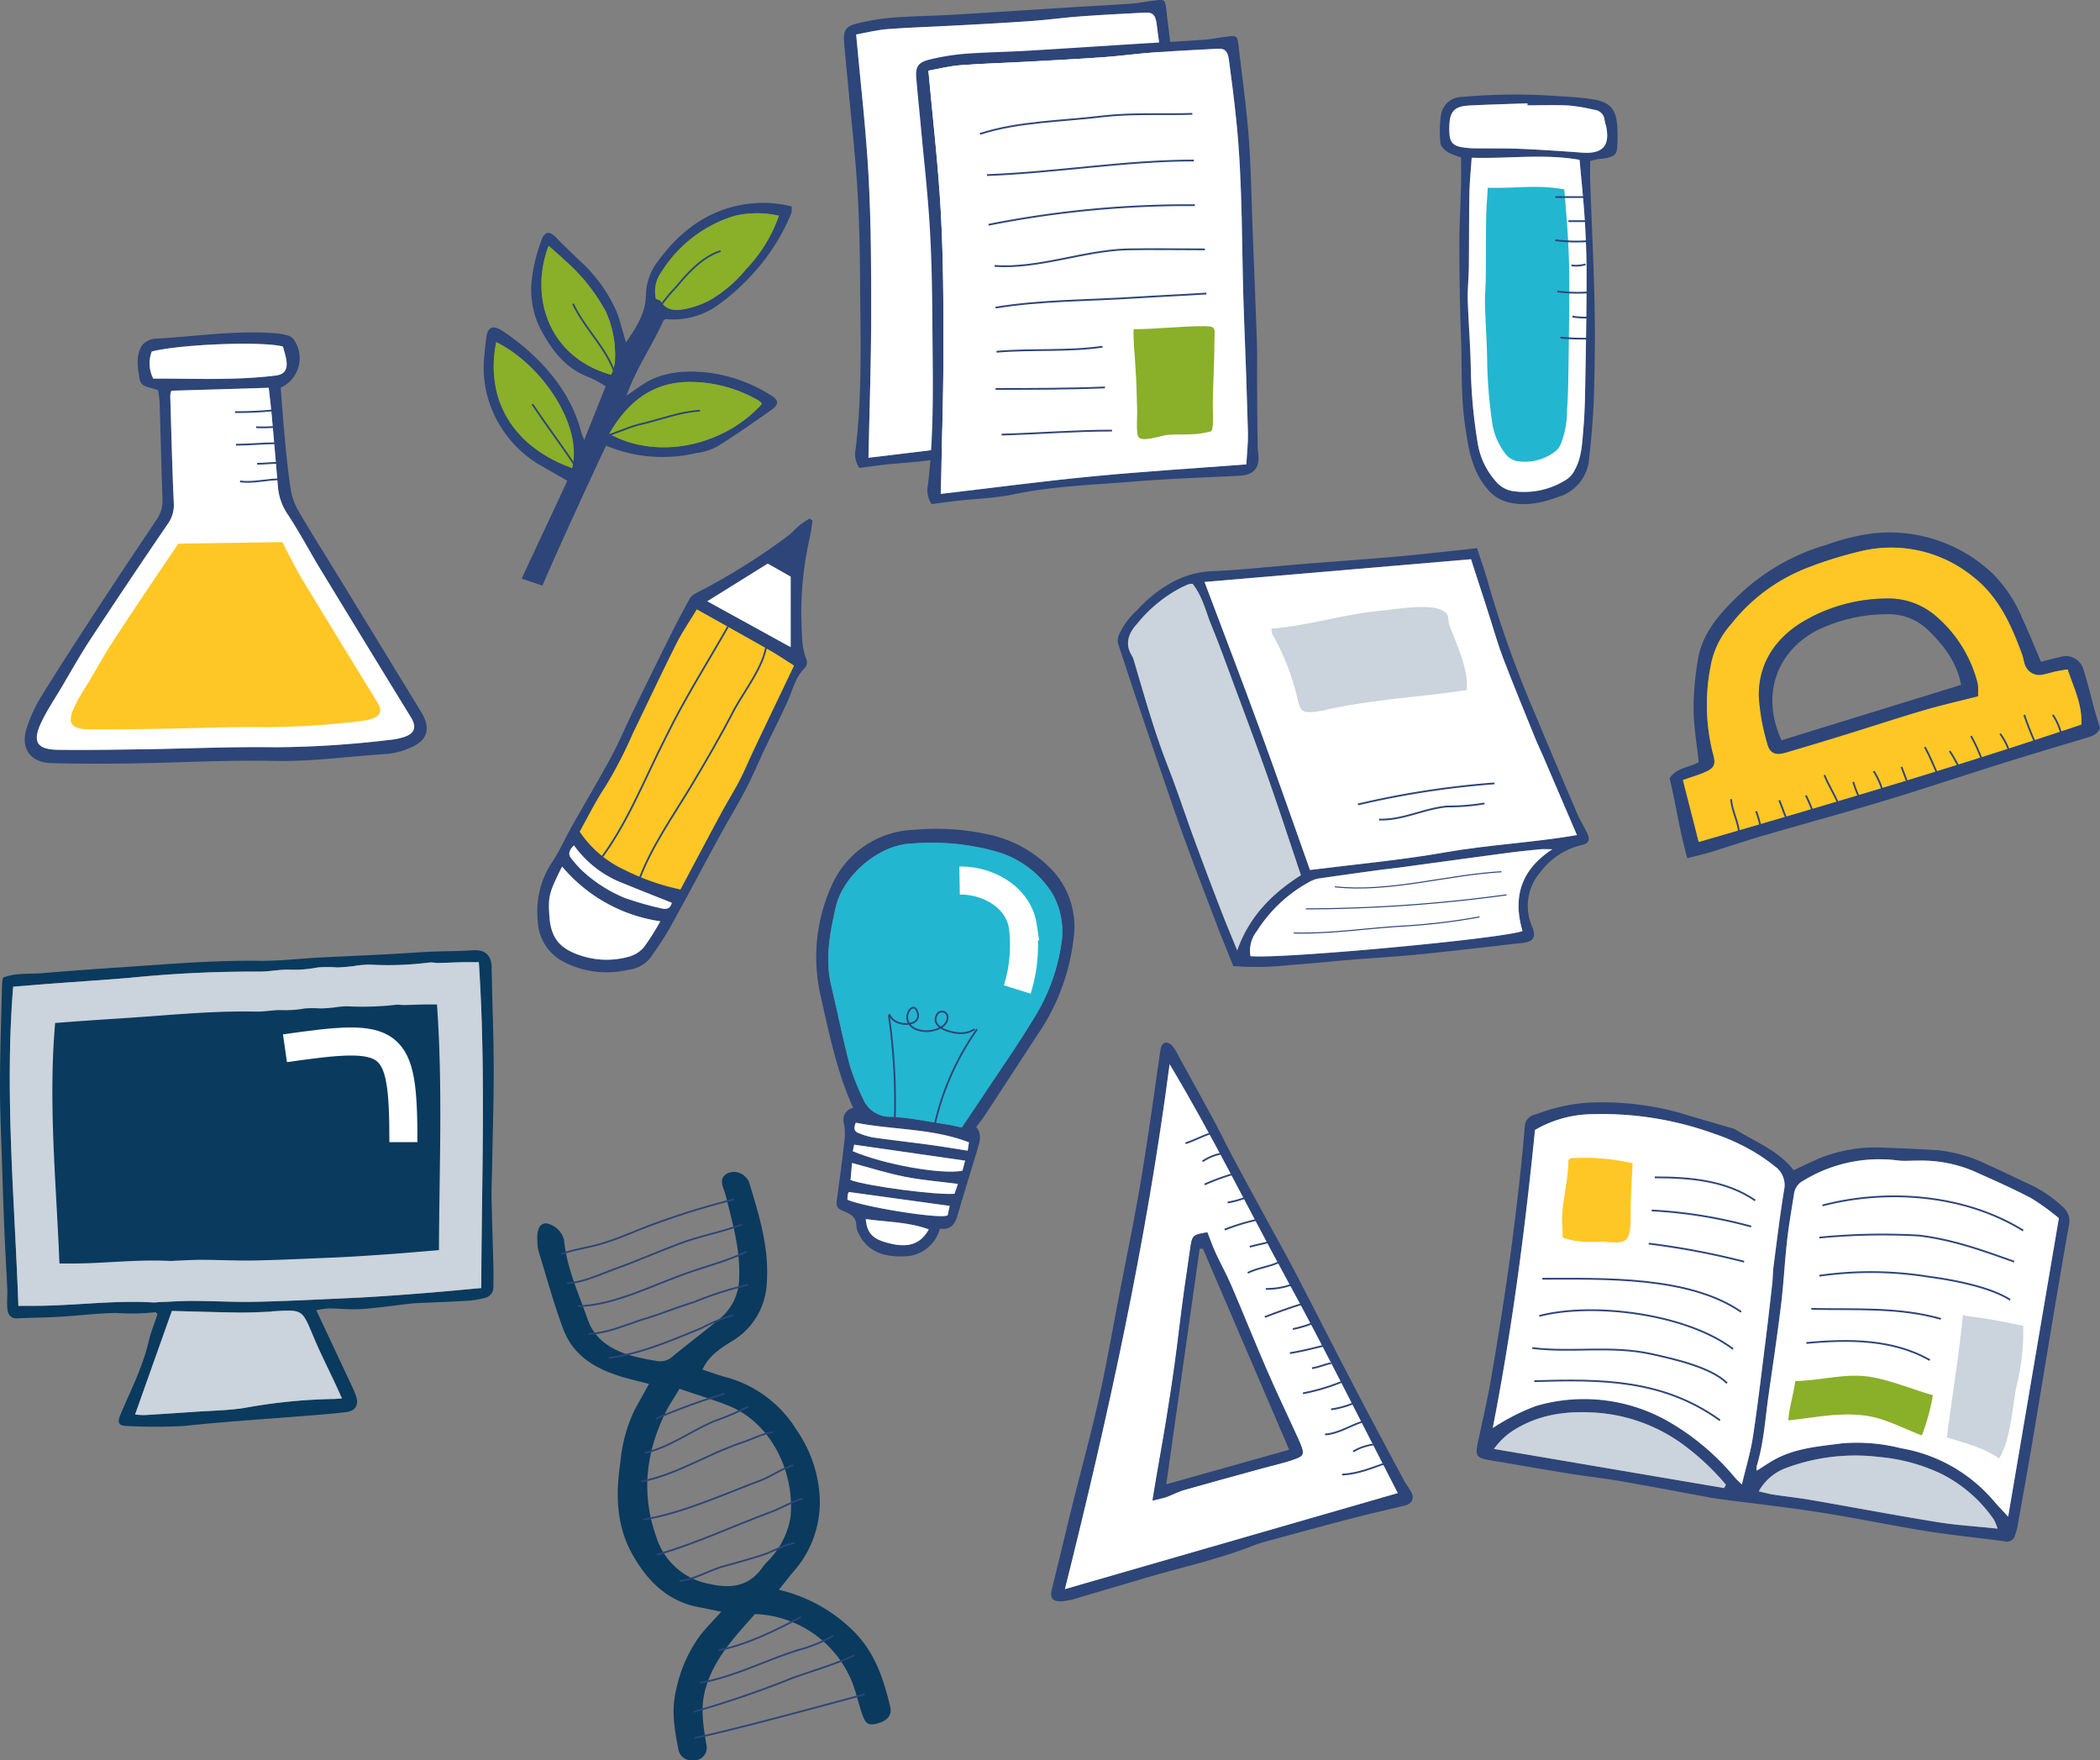 <svg id="Component_495_1" data-name="Component 495 – 1" xmlns="http://www.w3.org/2000/svg" width="299.469" height="251" viewBox="0 0 299.469 251">
  <rect x="0" y="0" width="299.469" height="251" fill="#808080" stroke="none"/>
  <g id="Group_11056" data-name="Group 11056" transform="translate(116.412 118.194)">
    <g id="Group_11054" data-name="Group 11054">
      <path id="Path_17079" data-name="Path 17079" d="M218.591,336.428a5.3,5.3,0,0,1-5.229,3.944c-2.43.088-4.8-.461-6.157-2.881a3.24,3.24,0,0,1-.527-1.45c0-1.148-.646-1.615-1.583-2.008-1.326-.558-1.337-.695-1.144-2.118.354-2.6.711-5.2,1-7.8a8.418,8.418,0,0,0-.025-2.611,1.743,1.743,0,0,1,1.3-2.3c-2.289-5.061-3.4-10.416-4.589-15.754A24.645,24.645,0,0,1,203,287.867a13.328,13.328,0,0,1,11.981-8.314,34.365,34.365,0,0,1,10.776.724,17.468,17.468,0,0,1,9.079,5.271,11.833,11.833,0,0,1,2.849,9.273,30.391,30.391,0,0,1-5.266,14.09q-3.666,5.625-7.342,11.244c-.381.583-.816,1.131-1.3,1.8.781.892.537,1.914.241,2.912-.962,3.236-1.977,6.456-2.922,9.7C220.729,335.817,220.111,336.642,218.591,336.428Zm3.119-14.419c1.114-1.662,2.156-3.2,3.183-4.753,2.281-3.444,4.66-6.829,6.8-10.356a27.652,27.652,0,0,0,4.2-11.019,10.992,10.992,0,0,0-1.276-7.254,13.939,13.939,0,0,0-8.1-6.005,34.192,34.192,0,0,0-12.119-1.094c-4.558.21-9.629,4.54-10.661,9.043-.856,3.728-1.545,7.406-.648,11.216.892,3.792,1.671,7.614,2.653,11.383a34.062,34.062,0,0,0,1.863,4.7,4.149,4.149,0,0,0,4.071,2.6c2.659.148,5.3.7,7.939,1.1C220.256,321.665,220.876,321.831,221.71,322.009Zm-.548,8.041c-2.665-.349-5.157-.546-7.6-1.032-2.477-.491-4.9-1.264-7.5-1.956-.08.914-.149,1.694-.213,2.43,2.5.9,12.3,2.175,14.822,1.956C220.812,331.049,220.962,330.621,221.162,330.05Zm-14.991-4.672c4.38,1.887,12.6,3.359,15.628,2.793.1-.386.217-.809.387-1.444l-15.819-2.274C206.334,324.613,206.263,324.947,206.171,325.378Zm.428-4.059c-.28.682-.326,1.225.428,1.487a10.873,10.873,0,0,0,1.983.607c2.7.384,5.4.688,8.1,1.054,1.779.243,3.549.541,5.448.833.076-.519.137-.939.173-1.182C217.485,322.094,212.007,322.375,206.6,321.319ZM205.407,332.3c2.439,1.07,13.5,2.829,14.293,2.216.068-.32.16-.746.284-1.335l-14.371-1.98a1.341,1.341,0,0,0-.16.356A5.517,5.517,0,0,0,205.407,332.3Zm2.611,2.757c.184,2.152,1.106,2.99,3.81,3.56,2.459.518,4.105-.127,5.176-2.089C214.094,335.453,211.033,335.489,208.019,335.06Z" transform="translate(-200.97 -279.429)" fill="#2d4578"/>
      <path id="Path_17080" data-name="Path 17080" d="M221.991,322.339c-.834-.178-1.453-.344-2.083-.438-2.644-.4-5.281-.953-7.939-1.1a4.149,4.149,0,0,1-4.071-2.6,34.06,34.06,0,0,1-1.863-4.7c-.982-3.769-1.76-7.591-2.653-11.383-.9-3.81-.208-7.488.648-11.216,1.032-4.5,6.1-8.833,10.661-9.043a34.193,34.193,0,0,1,12.119,1.094,13.939,13.939,0,0,1,8.1,6.005,10.992,10.992,0,0,1,1.276,7.254,27.653,27.653,0,0,1-4.2,11.019c-2.145,3.527-4.523,6.912-6.8,10.356C224.147,319.137,223.1,320.677,221.991,322.339Z" transform="translate(-201.251 -279.759)" fill="#23b6d0"/>
      <path id="Path_17081" data-name="Path 17081" d="M221.963,337.87c-.2.571-.35,1-.49,1.4-2.525.219-12.321-1.06-14.822-1.956.064-.736.133-1.516.213-2.43,2.6.692,5.025,1.465,7.5,1.956C216.806,337.324,219.3,337.522,221.963,337.87Z" transform="translate(-201.771 -287.25)" fill="#fff"/>
      <path id="Path_17082" data-name="Path 17082" d="M207.025,332.77c.092-.431.163-.764.2-.924l15.819,2.274c-.17.635-.283,1.058-.387,1.444C219.623,336.13,211.4,334.657,207.025,332.77Z" transform="translate(-201.824 -286.821)" fill="#fff"/>
      <path id="Path_17083" data-name="Path 17083" d="M207.492,328.2c5.408,1.056,10.887.775,16.131,2.8-.036.243-.1.663-.173,1.182-1.9-.292-3.669-.59-5.448-.833-2.7-.366-5.4-.67-8.1-1.054a10.874,10.874,0,0,1-1.983-.607C207.166,329.422,207.212,328.879,207.492,328.2Z" transform="translate(-201.863 -286.307)" fill="#fff"/>
      <path id="Path_17084" data-name="Path 17084" d="M206.136,340.8a5.52,5.52,0,0,1,.046-.743,1.341,1.341,0,0,1,.16-.356l14.371,1.98c-.125.588-.216,1.014-.284,1.335C219.634,343.633,208.575,341.874,206.136,340.8Z" transform="translate(-201.698 -287.93)" fill="#fff"/>
      <path id="Path_17085" data-name="Path 17085" d="M209.176,344.194c3.014.429,6.075.393,8.987,1.471-1.071,1.962-2.717,2.607-5.176,2.089C210.282,347.184,209.36,346.346,209.176,344.194Z" transform="translate(-202.127 -288.563)" fill="#fff"/>
    </g>
    <g id="Group_11055" data-name="Group 11055" transform="translate(10.334 25.48)">
      <path id="Path_17086" data-name="Path 17086" d="M213,310.334a86.606,86.606,0,0,1,.859,14.888" transform="translate(-213 -309.268)" fill="none" stroke="#2d4578" stroke-width="0.25"/>
      <path id="Path_17087" data-name="Path 17087" d="M226.68,312.667a38.1,38.1,0,0,0-6.013,13.457" transform="translate(-214.081 -309.597)" fill="none" stroke="#2d4578" stroke-width="0.25"/>
      <path id="Path_17088" data-name="Path 17088" d="M213.083,310.016c.644,2,4.8,1.861,4.009-.287-.5-1.5-1.647,0-1.432,1,.215,1.217,1.432,1.647,2.506,1.718,1.145.071,3.15-.5,3.221-1.861a.8.8,0,0,0-1.5-.5c-1.074,1.933,2.362,2.72,3.507,2.648a3.544,3.544,0,0,0,1.861-.572" transform="translate(-213.012 -309.093)" fill="none" stroke="#2d4578" stroke-width="0.25"/>
    </g>
    <path id="Path_17089" data-name="Path 17089" d="M224.75,288c3.937-.072,8.375,2.29,9.019,6.514a21.325,21.325,0,0,1-.788,9.019" transform="translate(-204.324 -280.638)" fill="none" stroke="#fff" stroke-width="4"/>
  </g>
  <g id="Group_11059" data-name="Group 11059" transform="translate(76.615 167.084)">
    <path id="Path_17090" data-name="Path 17090" d="M189.092,395.943a22.284,22.284,0,0,1,10.6,5.854c3.074,3,4.339,6.861,5.29,10.868.277,1.164-.455,1.969-1.829,2.338-1.271.341-1.7.1-2.206-1.407-.454-1.341-.769-2.728-1.243-4.059a15.5,15.5,0,0,0-14.023-10.128c-2.839,3.222-5.9,6.355-7.1,10.839-.707,2.647-.245,5.151.162,7.714a1.8,1.8,0,0,1-1.888,2.3,1.881,1.881,0,0,1-2.084-1.55c-.566-2.85-1.063-5.671-.295-8.631a19.849,19.849,0,0,1,3.445-7.7c.862-1.078,1.843-2.063,2.955-3.3-1.233-.255-2.135-.462-3.046-.626-4.49-.8-7.377-3.627-9.549-7.424-2.405-4.2-2.469-8.721-1.78-13.3a21.567,21.567,0,0,1,2.042-7.472c.643-1.155,1.282-2.313,2.032-3.667-1.274-.328-2.4-.6-3.508-.913-3.871-1.1-7.251-2.956-8.731-6.928-1.37-3.683-2.4-7.493-3.556-11.252a5.245,5.245,0,0,1-.117-1.174c-.123-1.723.286-2.594,1.232-2.632a3.19,3.19,0,0,1,2.566,2.385c.381,3.994,2.079,7.592,3.369,11.31.97,2.79,3.213,4.215,5.852,5.073a36.84,36.84,0,0,0,3.929.849,2.662,2.662,0,0,0,2.39-.678c2.238-1.857,4.583-3.587,6.806-5.461a7.621,7.621,0,0,0,2.629-5.855c.143-3.852-.9-7.5-1.812-11.168a11.327,11.327,0,0,0-.411-1.361c-.35-.9-.411-1.733.578-2.236a2.259,2.259,0,0,1,2.578.571,1.692,1.692,0,0,1,.5.786c1.429,4.681,2.876,9.352,2.5,14.359a10.141,10.141,0,0,1-5.064,8.292c-1.562.982-3.206,2.017-4.113,3.988,1.13.368,2.208.776,3.316,1.072a17.045,17.045,0,0,1,10.149,7.592,18.488,18.488,0,0,1,3.277,9.953,14.917,14.917,0,0,1-3.766,10.2C190.521,394.136,189.909,394.928,189.092,395.943ZM174.92,367.285c-.784,1.324-1.449,2.294-1.965,3.337-2.84,5.76-3.534,11.668-1.319,17.836a9.727,9.727,0,0,0,7.574,6.655c3.147.715,5.712.33,7.629-2.47.353-.516.876-.916,1.256-1.416a11.324,11.324,0,0,0,2.668-5.71c.6-6.233-2.69-13.372-8.877-15.833C179.7,368.816,177.431,368.143,174.92,367.285Z" transform="translate(-154.64 -336.346)" fill="#0a3a5e"/>
    <g id="Group_11057" data-name="Group 11057" transform="translate(3.457 3.926)">
      <path id="Path_17091" data-name="Path 17091" d="M158.665,348.719c1.933-.716,4.009-.931,6.013-1.575,2.362-.715,4.653-1.789,7.015-2.648a108.589,108.589,0,0,1,11.6-3.579" transform="translate(-158.665 -340.916)" fill="none" stroke="#2d4578" stroke-width="0.25"/>
      <path id="Path_17092" data-name="Path 17092" d="M159.582,353.458c2.291-.071,4.581-1.217,6.728-2,3.079-1.074,6.085-2.434,9.163-3.579,2.935-1.145,6.084-1.647,9.019-2.792" transform="translate(-158.794 -341.504)" fill="none" stroke="#2d4578" stroke-width="0.25"/>
      <path id="Path_17093" data-name="Path 17093" d="M161.332,357.385c5.225-.143,10.522-2.934,15.39-4.652,2.934-1.074,6.013-1.79,8.732-3.15" transform="translate(-159.041 -342.138)" fill="none" stroke="#2d4578" stroke-width="0.25"/>
      <path id="Path_17094" data-name="Path 17094" d="M163.082,362.1c2.792-.072,5.512-1.361,8.089-2.147,2.362-.716,4.581-1.647,6.943-2.362a52.051,52.051,0,0,1,7.8-2.506" transform="translate(-159.288 -342.914)" fill="none" stroke="#2d4578" stroke-width="0.25"/>
      <path id="Path_17095" data-name="Path 17095" d="M166.5,366.251c4.51-.573,9.162-2.577,13.314-4.295a21.332,21.332,0,0,1,4.437-1.79" transform="translate(-159.77 -343.631)" fill="none" stroke="#2d4578" stroke-width="0.25"/>
      <path id="Path_17096" data-name="Path 17096" d="M174.331,376.746a94.264,94.264,0,0,1,9.807-3.579" transform="translate(-160.874 -345.464)" fill="none" stroke="#2d4578" stroke-width="0.25"/>
      <path id="Path_17097" data-name="Path 17097" d="M172.5,381.92c3.364-.716,6.657-3.15,9.878-4.51a41.427,41.427,0,0,0,4.867-2.076" transform="translate(-160.616 -345.77)" fill="none" stroke="#2d4578" stroke-width="0.25"/>
      <path id="Path_17098" data-name="Path 17098" d="M171.914,386.6c4.939-.931,9.521-3.938,14.245-5.512,1.36-.429,3.292-1.432,4.51-1.5" transform="translate(-160.534 -346.369)" fill="none" stroke="#2d4578" stroke-width="0.25"/>
      <path id="Path_17099" data-name="Path 17099" d="M172.248,392.815c5.655-.93,11.524-3.651,16.892-5.655,1.575-.644,3.006-1.718,4.51-2.076" transform="translate(-160.581 -347.145)" fill="none" stroke="#2d4578" stroke-width="0.25"/>
      <path id="Path_17100" data-name="Path 17100" d="M174.5,398.6c5.511-1.575,10.665-4.008,16.034-6.013,1.647-.572,3.15-1.574,4.8-2" transform="translate(-160.898 -347.921)" fill="none" stroke="#2d4578" stroke-width="0.25"/>
      <path id="Path_17101" data-name="Path 17101" d="M178.248,403.37c1.933-.143,3.865-1.288,5.8-1.933,2.219-.644,4.51-1.217,6.728-2C191.848,399,193.781,398,194.64,398" transform="translate(-161.427 -348.967)" fill="none" stroke="#2d4578" stroke-width="0.25"/>
      <path id="Path_17102" data-name="Path 17102" d="M184.748,414.977c3.937-.716,8.231-2.864,11.739-4.724" transform="translate(-162.344 -350.695)" fill="none" stroke="#2d4578" stroke-width="0.25"/>
      <path id="Path_17103" data-name="Path 17103" d="M181.664,420.064c4.724-.787,9.377-3.221,13.958-4.652a21.109,21.109,0,0,0,5.083-2.076" transform="translate(-161.909 -351.13)" fill="none" stroke="#2d4578" stroke-width="0.25"/>
      <path id="Path_17104" data-name="Path 17104" d="M180.581,424.675a140.943,140.943,0,0,0,14.03-4.8c2.935-1.074,6.085-1.933,8.948-3.292" transform="translate(-161.756 -351.588)" fill="none" stroke="#2d4578" stroke-width="0.25"/>
      <path id="Path_17105" data-name="Path 17105" d="M180.664,429.313c4.367-.788,20.616-5.226,24.338-6.228" transform="translate(-161.768 -352.504)" fill="none" stroke="#2d4578" stroke-width="0.25"/>
    </g>
    <g id="Group_11058" data-name="Group 11058" transform="translate(9.756 7.222)">
      <path id="Path_17106" data-name="Path 17106" d="M178.081,392.5" transform="translate(-167.702 -351.487)" fill="none" stroke="#e8a73f" stroke-width="0.75"/>
      <path id="Path_17107" data-name="Path 17107" d="M187.581,381.336" transform="translate(-169.042 -349.912)" fill="none" stroke="#e8a73f" stroke-width="0.75"/>
      <path id="Path_17108" data-name="Path 17108" d="M188.414,419.086" transform="translate(-169.159 -355.236)" fill="none" stroke="#e8a73f" stroke-width="0.75"/>
      <path id="Path_17109" data-name="Path 17109" d="M203.831,424.5" transform="translate(-171.334 -356)" fill="none" stroke="#e8a73f" stroke-width="0.75"/>
      <path id="Path_17110" data-name="Path 17110" d="M166,352.919" transform="translate(-165.998 -345.905)" fill="none" stroke="#e8a73f" stroke-width="0.75"/>
      <path id="Path_17111" data-name="Path 17111" d="M181.582,357.336" transform="translate(-168.196 -346.528)" fill="none" stroke="#e8a73f" stroke-width="0.75"/>
      <path id="Path_17112" data-name="Path 17112" d="M173,344.753" transform="translate(-166.985 -344.753)" fill="none" stroke="#e8a73f" stroke-width="0.75"/>
      <path id="Path_17113" data-name="Path 17113" d="M187.832,400.836" transform="translate(-169.077 -352.663)" fill="none" stroke="#e8a73f" stroke-width="0.75"/>
      <path id="Path_17114" data-name="Path 17114" d="M187.832,428.586" transform="translate(-169.077 -356.576)" fill="none" stroke="#e8a73f" stroke-width="0.75"/>
      <path id="Path_17115" data-name="Path 17115" d="M178.333,380.253" transform="translate(-167.738 -349.76)" fill="none" stroke="#90cbd3" stroke-width="0.75"/>
      <path id="Path_17116" data-name="Path 17116" d="M192.75,392.586" transform="translate(-169.771 -351.499)" fill="none" stroke="#90cbd3" stroke-width="0.75"/>
      <path id="Path_17117" data-name="Path 17117" d="M199.5,419.419" transform="translate(-170.723 -355.283)" fill="none" stroke="#90cbd3" stroke-width="0.75"/>
      <path id="Path_17118" data-name="Path 17118" d="M169.5,361.671" transform="translate(-166.492 -347.139)" fill="none" stroke="#90cbd3" stroke-width="0.75"/>
      <path id="Path_17119" data-name="Path 17119" d="M182.417,346.838" transform="translate(-168.314 -345.047)" fill="none" stroke="#90cbd3" stroke-width="0.75"/>
    </g>
  </g>
  <g id="Group_11061" data-name="Group 11061" transform="translate(0 135.488)">
    <g id="Group_11060" data-name="Group 11060">
      <path id="Path_17120" data-name="Path 17120" d="M110.551,350.9c1.669,3.554,3.2,6.815,4.731,10.079.32.685.65,1.37.907,2.08.473,1.3,0,2.182-1.365,2.36-1.731.222-3.475.349-5.215.491-5.978.487-11.968.854-17.929,1.491a76.013,76.013,0,0,1-8.024.007c-1.322.005-1.514-.48-1.023-1.648,1.442-3.426,3.158-6.743,4.011-10.4.314-1.346.848-2.638,1.272-3.924-.145-.124-.246-.269-.313-.257a30.452,30.452,0,0,1-5.553.107c-2.671.04-5.337.385-8.009.54-2.037.121-4.078.132-6.117.23-1.026.049-1.352-.614-1.427-1.406-.088-.924.024-1.866-.016-2.8-.114-2.616-.282-5.232-.391-7.848-.135-3.255-.243-6.508-.344-9.763-.119-3.845-.309-7.69-.3-11.535.009-4.835.186-9.672.3-14.507a4.324,4.324,0,0,1,.143-.722c1.8-.72,3.686-.479,5.518-.633q5.832-.486,11.672-.867c6.4-.421,12.783-.986,19.211-.9,2.906.039,5.814-.31,8.725-.463,3.08-.162,6.163-.29,9.243-.45,1.917-.1,3.834-.231,5.75-.343.582-.034,1.165-.056,1.747-.075,1.688-.053,3.378-.047,5.06-.167,1.808-.128,2.709.674,2.738,2.445.078,4.71.282,9.419.3,14.129.014,4.659-.139,9.319-.222,13.979-.028,1.625-.11,3.254-.082,4.878.053,3.144.174,6.289.252,9.431.026,1.044.021,2.089,0,3.134a1.516,1.516,0,0,1-1.168,1.556,12.65,12.65,0,0,1-2.4.411c-2.378.147-4.762.228-7.143.337-.292.013-.585.018-.874.052-2.407.276-4.808.634-7.222.8-1.557.11-3.134-.08-4.7-.089A12.7,12.7,0,0,0,110.551,350.9Zm23.177-49.622c-.759,0-1.551-.014-2.343,0-1.159.025-2.315.083-3.474.107-.4.006-.816-.107-1.213-.066a46.51,46.51,0,0,1-8.54.3,14.614,14.614,0,0,0-2.423.24c-.744.069-1.489.148-2.234.164a17.531,17.531,0,0,0-2.752,0,17.683,17.683,0,0,1-3.956.322c-1.5-.063-3.01.306-4.51.271a176.39,176.39,0,0,0-18.486.9c-3.765.311-7.536.554-11.3.837-1.675.125-3.347.269-5.169.417-1.227,15.206.2,30.27.745,45.5.681,0,1.252,0,1.823,0,5.827.037,11.63-.836,17.466-.48a6.372,6.372,0,0,0,.7-.044c1.627-.064,3.255-.182,4.882-.177,3.03.01,6.063.19,9.089.123,4.487-.1,8.971-.341,13.453-.538,1.629-.071,3.256-.171,4.882-.282q3.4-.237,6.8-.514c2.243-.186,4.484-.4,6.913-.624C134.122,332.169,134.754,316.82,133.728,301.274Zm-49.015,64.49a11.184,11.184,0,0,0,1.3.085q3.658-.222,7.313-.474c2.322-.161,4.668-.186,6.958-.544a77.939,77.939,0,0,1,12.652-1.28c.371,0,.742-.049,1.266-.085-.317-.707-.545-1.233-.786-1.75-1.128-2.425-2.348-4.813-3.371-7.281-1.566-3.778-1.54-3.594-5.729-3.383-.115.007-.228.054-.343.058-1.452.047-2.9.141-4.352.122-3.18-.045-6.359-.149-9.663-.23C88.239,355.835,86.517,360.687,84.713,365.764Z" transform="translate(-65.446 -299.563)" fill="#0a3a5e"/>
      <path id="Path_17121" data-name="Path 17121" d="M133.957,301.554c1.026,15.546.394,30.895.346,46.46-2.429.219-4.67.437-6.913.624q-3.4.282-6.8.514c-1.626.111-3.253.21-4.882.282-4.482.2-8.966.44-13.453.538-3.026.067-6.058-.113-9.089-.123-1.627-.005-3.255.112-4.882.177a6.365,6.365,0,0,1-.7.044c-5.836-.356-11.639.517-17.466.48-.571,0-1.142,0-1.823,0-.543-15.229-1.971-30.292-.745-45.5,1.822-.148,3.494-.292,5.169-.417,3.768-.284,7.539-.527,11.3-.838a176.407,176.407,0,0,1,18.486-.9c1.5.034,3.014-.334,4.51-.271a17.685,17.685,0,0,0,3.956-.322,17.527,17.527,0,0,1,2.752,0c.746-.016,1.49-.1,2.234-.164a14.618,14.618,0,0,1,2.423-.24,46.507,46.507,0,0,0,8.54-.3c.4-.041.808.072,1.213.066,1.159-.024,2.315-.082,3.474-.107C132.405,301.54,133.2,301.554,133.957,301.554Z" transform="translate(-65.674 -299.843)" fill="#cbd3dc"/>
      <path id="Path_17122" data-name="Path 17122" d="M128.986,308.575c.841,11.719.323,23.288.283,35.02-1.992.168-3.83.33-5.668.472q-2.787.211-5.577.386c-1.332.084-2.667.159-4,.213-3.676.149-7.352.332-11.032.405-2.482.052-4.968-.083-7.452-.092-1.335-.005-2.67.084-4,.132a5.334,5.334,0,0,1-.571.033c-4.787-.266-9.545.389-14.322.361-.469,0-.936,0-1.5,0-.445-11.479-1.617-22.833-.61-34.294,1.493-.111,2.865-.221,4.238-.317,3.09-.213,6.181-.4,9.268-.629,5.045-.383,10.086-.783,15.16-.679,1.229.026,2.471-.252,3.7-.206a15.689,15.689,0,0,0,3.244-.242,15.958,15.958,0,0,1,2.257,0c.612-.013,1.222-.071,1.832-.124a13.192,13.192,0,0,1,1.988-.181,41.438,41.438,0,0,0,7-.227c.326-.03.663.054.994.048.951-.016,1.9-.061,2.848-.078C127.714,308.565,128.364,308.575,128.986,308.575Z" transform="translate(-66.672 -300.833)" fill="#0a3a5e"/>
      <path id="Path_17123" data-name="Path 17123" d="M87.876,374.2c1.8-5.077,3.526-9.929,5.243-14.761,3.3.082,6.483.186,9.663.23,1.45.019,2.9-.075,4.352-.122.114,0,.228-.052.343-.058,4.189-.21,4.163-.394,5.729,3.383,1.023,2.468,2.243,4.856,3.371,7.281.241.517.469,1.043.786,1.75-.524.036-.9.088-1.266.085a77.939,77.939,0,0,0-12.652,1.28c-2.29.357-4.636.382-6.958.544q-3.655.254-7.313.474A11.171,11.171,0,0,1,87.876,374.2Z" transform="translate(-68.609 -308.001)" fill="#cbd3dc"/>
    </g>
    <path id="Path_17124" data-name="Path 17124" d="M105.667,306.334" transform="translate(-71.118 -300.518)" fill="none" stroke="#2d4578" stroke-width="0.5"/>
    <path id="Path_17125" data-name="Path 17125" d="M112.752,315.68c15.475-2.213,16.892-1.688,16.892,13.385" transform="translate(-72.117 -301.7)" fill="none" stroke="#fff" stroke-width="4"/>
  </g>
  <g id="Group_11068" data-name="Group 11068" transform="translate(3.527 47.402)">
    <g id="Group_11065" data-name="Group 11065" transform="translate(0 0)">
      <path id="Path_17136" data-name="Path 17136" d="M67.041,133.547c-1.11-.53-2.452-.314-2.667-1.657-.259-1.622-.581-3.335.387-4.8a2.772,2.772,0,0,1,1.949-.917c5.613-.31,11.2-1.194,16.847-.785a9.259,9.259,0,0,1,2.015.34,1.728,1.728,0,0,1,.911.73,4.626,4.626,0,0,1-1.98,6.707c.195,2.41.371,4.93.609,7.443.215,2.251.435,4.507.78,6.742a9.1,9.1,0,0,0,.985,3.1c1.78,3.088,3.7,6.1,5.556,9.139q6.061,9.912,12.115,19.83c1.422,2.33.929,4.046-1.572,5.088a10.69,10.69,0,0,1-3.353.883c-5.332.326-10.618,1.105-16,.99-6.766-.146-13.542.255-20.315.356-3.839.058-7.683.055-11.521-.042-2.923-.076-4.39-2.038-3.541-4.842a20.687,20.687,0,0,1,2.217-4.836c2.855-4.6,5.821-9.142,8.786-13.678,2.471-3.781,4.995-7.528,7.508-11.283a4.694,4.694,0,0,0,.9-2.879c-.168-4.595-.271-9.192-.414-13.787C67.228,134.789,67.115,134.188,67.041,133.547Zm1.872.045a2.876,2.876,0,0,0-.163.659c.151,5.076.272,10.153.5,15.225a4.622,4.622,0,0,1-.811,3.05q-5.618,8.235-11.1,16.563c-1.465,2.232-2.766,4.571-4.129,6.867-.974,1.643-2.056,3.238-2.866,4.961-1.294,2.756-.6,3.843,2.446,3.88,4.114.052,8.229-.02,12.342-.08,6.171-.093,12.342-.375,18.509-.285a143.389,143.389,0,0,0,16.412-1.052,9.544,9.544,0,0,0,2.013-.4c1.541-.507,1.855-1.421,1.021-2.785q-6.436-10.524-12.867-21.052c-1.6-2.634-3.035-5.375-4.736-7.941a8.194,8.194,0,0,1-1.388-4q-.42-5.022-.869-10.043c-.121-1.334-.287-2.664-.431-3.982ZM84.83,127.3c-2.858-.794-14.652-.338-18.71.707a4.783,4.783,0,0,0,.211,3.859c5.841-.018,11.664.286,17.467-.436,1.278-.159,1.721-.879,1.513-2.2C85.208,128.56,84.986,127.912,84.83,127.3Z" transform="translate(-48.006 -125.285)" fill="#2d4578"/>
      <path id="Path_17137" data-name="Path 17137" d="M69.2,134.887l13.888-.415c.144,1.319.31,2.648.431,3.982q.452,5.02.869,10.043a8.194,8.194,0,0,0,1.388,4c1.7,2.566,3.135,5.307,4.736,7.941q6.41,10.541,12.867,21.052c.833,1.364.52,2.278-1.021,2.785a9.544,9.544,0,0,1-2.013.4,143.389,143.389,0,0,1-16.412,1.052c-6.167-.089-12.338.192-18.509.285-4.113.06-8.228.132-12.342.08-3.051-.037-3.74-1.124-2.446-3.88.809-1.723,1.891-3.318,2.866-4.961,1.363-2.3,2.664-4.635,4.129-6.867q5.475-8.33,11.1-16.563a4.622,4.622,0,0,0,.811-3.05c-.229-5.072-.35-10.15-.5-15.225A2.875,2.875,0,0,1,69.2,134.887Z" transform="translate(-48.289 -126.58)" fill="#fff"/>
      <path id="Path_17138" data-name="Path 17138" d="M87.753,127.566c.156.611.378,1.259.482,1.928.207,1.324-.235,2.043-1.514,2.2-5.8.722-11.626.418-17.467.436a4.783,4.783,0,0,1-.211-3.859C73.1,127.227,84.9,126.772,87.753,127.566Z" transform="translate(-50.929 -125.55)" fill="#fff"/>
    </g>
    <g id="Group_11066" data-name="Group 11066" transform="translate(29.989 11.071)">
      <path id="Path_17139" data-name="Path 17139" d="M82.919,138.46a53.7,53.7,0,0,0,5.869-.287" transform="translate(-82.919 -138.173)" fill="none" stroke="#2d4578" stroke-width="0.25"/>
      <path id="Path_17140" data-name="Path 17140" d="M83.086,143.888c1.933,0,3.865-.215,5.8-.215" transform="translate(-82.943 -138.949)" fill="none" stroke="#2d4578" stroke-width="0.25"/>
      <path id="Path_17141" data-name="Path 17141" d="M83.752,149.959c1.933.286,3.938-.358,5.941-.287" transform="translate(-83.036 -139.794)" fill="none" stroke="#2d4578" stroke-width="0.25"/>
      <path id="Path_17142" data-name="Path 17142" d="M86.586,147.066c1,0,2.075-.143,3.149-.143" transform="translate(-83.436 -139.407)" fill="none" stroke="#2d4578" stroke-width="0.25"/>
      <path id="Path_17143" data-name="Path 17143" d="M86.419,141a21.05,21.05,0,0,0,3.006-.072" transform="translate(-83.413 -138.561)" fill="none" stroke="#2d4578" stroke-width="0.25"/>
    </g>
    <path id="Path_17144" data-name="Path 17144" d="M85.832,160.085s1.713,3.493,3.026,5.653Q94.113,174.382,99.408,183c.684,1.118.427,1.869-.838,2.283a7.859,7.859,0,0,1-1.651.332,117.9,117.9,0,0,1-13.458.862c-5.057-.074-10.117.158-15.177.233-3.372.051-6.747.109-10.12.067-2.5-.031-3.066-.923-2.006-3.182.663-1.412,1.55-2.721,2.349-4.068,1.118-1.884,2.183-3.8,3.386-5.631q4.489-6.83,9.1-13.582" transform="translate(-49.084 -130.193)" fill="#fec725"/>
    <g id="Group_11067" data-name="Group 11067" transform="translate(17.032 38.127)">
      <path id="Path_17145" data-name="Path 17145" d="M76.586,169.672" transform="translate(-69.069 -169.672)" fill="none" stroke="#fff" stroke-width="1"/>
      <path id="Path_17146" data-name="Path 17146" d="M97.086,182.922" transform="translate(-71.96 -171.541)" fill="none" stroke="#fff" stroke-width="1"/>
      <path id="Path_17147" data-name="Path 17147" d="M67.835,184.089" transform="translate(-67.835 -171.705)" fill="none" stroke="#fff" stroke-width="1.5"/>
      <path id="Path_17148" data-name="Path 17148" d="M89.252,169.756" transform="translate(-70.855 -169.684)" fill="none" stroke="#fff" stroke-width="1.5"/>
      <path id="Path_17149" data-name="Path 17149" d="M83.085,179.922" transform="translate(-69.986 -171.118)" fill="none" stroke="#fff" stroke-width="1.25"/>
    </g>
  </g>
  <g id="Group_11071" data-name="Group 11071" transform="translate(69.02 28.931)">
    <g id="Group_11069" data-name="Group 11069" transform="translate(0)">
      <path id="Path_17150" data-name="Path 17150" d="M128.4,201.49c1.3-3.176,7.587-16.891,9.072-19.947a20.965,20.965,0,0,0,12.866,1.057,9.2,9.2,0,0,0,2.986-.939c2.659-1.668,5.245-3.462,7.8-5.286,1.024-.73.941-1.361-.113-1.994a21.9,21.9,0,0,0-9.136-3.274c-3.2-.317-6.3-.116-9.111,1.666-.715.452-1.393.958-2.385,1.642,1.45-4.075,3.779-7.293,5.271-10.739.231-.128.283-.181.334-.18.174,0,.347.027.521.032a10.972,10.972,0,0,0,6.77-1.922,31.118,31.118,0,0,0,4.832-4.26,29.242,29.242,0,0,0,5.765-8.914,3.125,3.125,0,0,0,.061-1,16.808,16.808,0,0,0-7.714-.117c-4.844,1.063-8.475,3.986-11.353,7.921a8.2,8.2,0,0,0-1.72,4.854c-.034,2.579-1.4,4.638-2.842,6.733-.489-1.624-.813-3.1-1.377-4.486a21.466,21.466,0,0,0-5.21-7.166c-1.085-1.057-2.2-2.083-3.244-3.183s-1.755-1.094-2.246.328a24.235,24.235,0,0,0-1.289,5.054,12.6,12.6,0,0,0,1.078,7.352c1.609,3.063,3.629,5.868,7.149,7.118a15.137,15.137,0,0,1,2.241,1.244c-1.034,2.59-1.984,4.965-3.057,7.653-.229-.589-.333-.793-.391-1.008-1.318-5.121-4.406-9.057-8.356-12.4a34.884,34.884,0,0,0-2.954-2.175c-1.331-.9-2.122-.5-2.285,1.118-.076.754-.19,1.5-.234,2.262a15.631,15.631,0,0,0,1.14,8.041,16.388,16.388,0,0,0,6.345,7.477c1.395.812,2.8,1.612,4.323,2.49-.479,1.125-5.966,12.724-6.5,13.971m23.441-28.057a19.546,19.546,0,0,1,9.893,2.4,5.8,5.8,0,0,1,.735.46c.083.06.113.191.167.289-5.271,5.836-14.645,8.133-21.755,4.242C140.427,175.5,143.824,172.667,148.881,172.461Zm-19.6-19.414c.807.721,1.571,1.373,2.3,2.06a26.336,26.336,0,0,1,5.85,7.3,15.032,15.032,0,0,1,1.292,7.3,6.921,6.921,0,0,1-.536,1.723C129.2,168.914,126.53,160.243,129.277,153.047Zm16.125,3.67a18.643,18.643,0,0,1,10.465-7.963,14,14,0,0,1,6.248,0,21.032,21.032,0,0,1-4.7,7.644,18.811,18.811,0,0,1-5.3,4.479,13.135,13.135,0,0,1-3.258,1.152c-1.306.255-2.689.371-3.57-1.067-.126-.2-.5-.258-.712-.36A4.7,4.7,0,0,1,145.4,156.716Zm-12.782,28.022c-8.58-3.1-12.42-9.908-10.82-17.958C128.418,170.039,134.17,178.773,132.619,184.739Z" transform="translate(-120.059 -146.925)" fill="#2d4578"/>
      <path id="Path_17151" data-name="Path 17151" d="M140.853,184.039c2.506-4.347,5.9-7.181,10.96-7.387a19.546,19.546,0,0,1,9.893,2.4,5.794,5.794,0,0,1,.735.46c.083.06.113.191.166.289C157.337,185.632,147.963,187.929,140.853,184.039Z" transform="translate(-122.992 -151.116)" fill="#8aaf29"/>
      <path id="Path_17152" data-name="Path 17152" d="M166.116,149a21.032,21.032,0,0,1-4.7,7.644,18.81,18.81,0,0,1-5.3,4.479,13.135,13.135,0,0,1-3.258,1.152c-1.306.255-2.689.371-3.57-1.067-.126-.2-.5-.258-.712-.36a4.7,4.7,0,0,1,.828-3.885A18.643,18.643,0,0,1,159.868,149,14,14,0,0,1,166.116,149Z" transform="translate(-124.061 -147.167)" fill="#8aaf29"/>
      <path id="Path_17153" data-name="Path 17153" d="M139.528,172.437c-8.985-2.518-11.654-11.188-8.908-18.384.807.721,1.571,1.373,2.3,2.06a26.335,26.335,0,0,1,5.85,7.3,15.032,15.032,0,0,1,1.292,7.3A6.921,6.921,0,0,1,139.528,172.437Z" transform="translate(-121.403 -147.93)" fill="#8aaf29"/>
      <path id="Path_17154" data-name="Path 17154" d="M132.846,188c-8.58-3.1-12.42-9.908-10.82-17.958C128.645,173.3,134.4,182.033,132.846,188Z" transform="translate(-120.286 -150.185)" fill="#8aaf29"/>
    </g>
    <g id="Group_11070" data-name="Group 11070" transform="translate(6.895 6.867)">
      <path id="Path_17155" data-name="Path 17155" d="M128.086,180.338c2.147,3.221,4.51,6.3,6.586,9.521" transform="translate(-128.086 -158.505)" fill="none" stroke="#2d4578" stroke-width="0.25"/>
      <path id="Path_17156" data-name="Path 17156" d="M134.836,163.671c1.861,3.938,5.3,6.729,6.3,11.024" transform="translate(-129.038 -156.154)" fill="none" stroke="#2d4578" stroke-width="0.25"/>
      <path id="Path_17157" data-name="Path 17157" d="M153.639,181.42c-2.792.143-5.512,1.217-8.232,1.861-2,.429-3.793,1.432-5.655,1.861" transform="translate(-129.731 -158.657)" fill="none" stroke="#2d4578" stroke-width="0.25"/>
      <path id="Path_17158" data-name="Path 17158" d="M157.76,154.92c-2.5.788-4.581,3.006-6.228,5.011a24.487,24.487,0,0,0-3.364,4.366" transform="translate(-130.918 -154.92)" fill="none" stroke="#2d4578" stroke-width="0.25"/>
    </g>
  </g>
  <g id="Group_11077" data-name="Group 11077" transform="translate(120.342)">
    <g id="Group_11072" data-name="Group 11072" transform="translate(0 0)">
      <path id="Path_17159" data-name="Path 17159" d="M164,120.212c-1.407,0-2.561-.047-3.709.009-4.934.241-9.876.4-14.8.806-5.768.482-11.57.637-17.279,1.836-2.626.551-5.356.616-8.036.917-1.222.137-2.439.315-3.646.472a3.591,3.591,0,0,1-.515-2.783c.959-8.012.664-16.056.618-24.091-.026-4.342-.12-8.689-.387-13.023-.284-4.6-.809-9.18-1.232-13.769-.218-2.361-.465-4.721-.661-7.085-.136-1.635.269-2.257,1.933-2.644a32.673,32.673,0,0,1,4.862-.806c2.954-.225,5.923-.259,8.88-.433,5.52-.324,11.038-.694,16.557-1.038,2.892-.18,5.785-.325,8.675-.529,1.049-.075,2.087-.282,3.132-.419,1.729-.227,1.739-.225,1.93,1.432.491,4.252,1.1,8.5,1.424,12.76.339,4.53.4,9.08.574,13.622.206,5.266.424,10.532.6,15.8.064,1.972.015,3.949.029,5.923.02,3.03.029,6.059.087,9.089.021,1.017-.215,2.117.813,2.912C164.056,119.331,163.958,119.893,164,120.212Zm-2.588-1.625c.087-1.615.263-3.049.224-4.479q-.216-8.093-.551-16.183c-.385-9.539-.138-19.1-1.136-28.617-.295-2.811-.648-5.617-1.033-8.417-.171-1.249-.588-1.614-1.591-1.562-3.074.16-6.149.312-9.22.537-2.36.172-4.709.5-7.069.668-3.67.259-7.342.448-11.014.647-3.151.17-6.307.253-9.45.5-1.536.119-3.05.512-4.5.766.625,6.939,1.415,13.6,1.775,20.294.357,6.629.382,13.281.37,19.923-.011,6.68-.25,13.36-.391,20.139,7.293-.855,14.452-1.809,21.636-2.5C146.714,119.6,153.993,119.155,161.409,118.587Z" transform="translate(-114.327 -57.527)" fill="#2d4578"/>
      <path id="Path_17160" data-name="Path 17160" d="M161.7,118.882c-7.415.568-14.694,1.009-21.947,1.709-7.184.694-14.342,1.648-21.636,2.5.141-6.779.38-13.458.391-20.139.012-6.642-.013-13.294-.37-19.923-.361-6.69-1.15-13.355-1.775-20.294,1.446-.254,2.961-.648,4.5-.766,3.144-.242,6.3-.326,9.45-.5,3.672-.2,7.344-.388,11.014-.647,2.36-.167,4.709-.5,7.069-.668,3.071-.225,6.146-.377,9.22-.537,1-.052,1.42.313,1.591,1.562.386,2.8.739,5.606,1.033,8.417,1,9.513.752,19.078,1.136,28.617q.327,8.089.551,16.183C161.958,115.833,161.782,117.267,161.7,118.882Z" transform="translate(-114.613 -57.822)" fill="#fff"/>
    </g>
    <g id="Group_11076" data-name="Group 11076" transform="translate(10.308 5.154)">
      <g id="Group_11073" data-name="Group 11073">
        <path id="Path_17161" data-name="Path 17161" d="M172.288,126.221c-4.934.241-9.876.4-14.8.806-5.768.482-11.57.637-17.279,1.836-2.626.551-5.356.616-8.036.917-1.222.137-2.439.315-3.646.472a3.591,3.591,0,0,1-.515-2.783c.959-8.012.664-16.056.618-24.091-.026-4.342-.12-8.689-.387-13.023-.284-4.6-.809-9.18-1.232-13.769-.218-2.361-.465-4.721-.661-7.085-.136-1.635.269-2.257,1.933-2.644a32.673,32.673,0,0,1,4.862-.806c2.954-.225,5.923-.259,8.88-.433,5.52-.324,11.038-.694,16.557-1.038,2.892-.18,5.785-.325,8.675-.529,1.049-.075,2.087-.282,3.132-.419,1.729-.227,1.739-.225,1.93,1.432.491,4.252,1.1,8.5,1.424,12.76.339,4.53.4,9.08.574,13.622.206,5.266.424,10.532.6,15.8.064,1.972.015,3.949.029,5.923.02,3.03.029,6.059.087,9.089.021,1.017.91,3.813-2.744,3.966m1.121-1.635c.087-1.615.263-3.049.224-4.479q-.216-8.093-.551-16.183c-.385-9.539-.138-19.1-1.136-28.617-.295-2.811-.648-5.617-1.033-8.417-.171-1.249-.587-1.614-1.591-1.562-3.074.16-6.149.312-9.22.537-2.36.172-4.709.5-7.069.668-3.669.259-7.342.448-11.014.647-3.151.17-6.307.253-9.45.5-1.536.119-3.05.512-4.5.766.625,6.939,1.415,13.6,1.775,20.294.357,6.629.382,13.281.37,19.923-.011,6.68-.25,13.36-.391,20.139,7.293-.855,14.452-1.809,21.636-2.5C158.714,125.6,165.993,125.155,173.409,124.587Z" transform="translate(-126.327 -63.527)" fill="#2d4578"/>
        <path id="Path_17162" data-name="Path 17162" d="M173.7,124.882c-7.415.568-14.694,1.009-21.947,1.709-7.184.694-14.342,1.648-21.636,2.5.141-6.779.38-13.458.391-20.139.012-6.642-.013-13.294-.37-19.923-.361-6.69-1.15-13.355-1.775-20.294,1.447-.254,2.961-.648,4.5-.766,3.144-.242,6.3-.326,9.45-.5,3.672-.2,7.344-.388,11.014-.647,2.36-.167,4.709-.5,7.069-.668,3.071-.225,6.146-.377,9.22-.537,1-.052,1.42.313,1.591,1.562.386,2.8.739,5.606,1.033,8.417,1,9.513.752,19.078,1.136,28.617q.327,8.089.551,16.183C173.958,121.833,173.782,123.267,173.7,124.882Z" transform="translate(-126.613 -63.822)" fill="#fff"/>
      </g>
      <g id="Group_11075" data-name="Group 11075" transform="translate(9.102 11.076)">
        <path id="Path_17163" data-name="Path 17163" d="M162.421,112.1c-.072,1.718.215,4.08.286,5.8.143,1.861.143,3.651.215,5.512.071.573-.215,3.579.215,4.08.5.716,3.078-.143,3.865-.286,1.789-.215,3.865.071,5.655-.358,1-.215.931,0,1.074-1.217.072-1.36-.071-2.719,0-4.08.072-2.577.215-5.082.215-7.659,0-1.861.429-2.22-1.574-2.22-3.365,0-6.657.429-9.949.429" transform="translate(-140.517 -81.393)" fill="#8aaf29"/>
        <g id="Group_11074" data-name="Group 11074">
          <path id="Path_17164" data-name="Path 17164" d="M136.923,79.285c5.511-1.789,11.739-1.789,17.465-2.5,4.366-.5,8.518-.215,12.813-.358" transform="translate(-136.923 -76.422)" fill="none" stroke="#2d4578" stroke-width="0.25"/>
          <path id="Path_17165" data-name="Path 17165" d="M138.089,86.248c9.878-.358,19.614-2.076,29.492-2.076" transform="translate(-137.087 -77.515)" fill="none" stroke="#2d4578" stroke-width="0.25"/>
          <path id="Path_17166" data-name="Path 17166" d="M138.339,94.381a145.252,145.252,0,0,1,29.42-2.792" transform="translate(-137.123 -78.561)" fill="none" stroke="#2d4578" stroke-width="0.25"/>
          <path id="Path_17167" data-name="Path 17167" d="M139.339,101.279c6.3.429,12.527-2.147,18.826-2.362,3.722-.071,7.445,0,11.167,0" transform="translate(-137.264 -79.59)" fill="none" stroke="#2d4578" stroke-width="0.25"/>
          <path id="Path_17168" data-name="Path 17168" d="M139.506,108.26c6.514-1.074,13.385-1,19.971-1.432,3.365-.215,6.728-.358,10.093-.573" transform="translate(-137.287 -80.629)" fill="none" stroke="#2d4578" stroke-width="0.25"/>
          <path id="Path_17169" data-name="Path 17169" d="M139.673,115.8c5.01-.429,10.164,0,15.1-.716" transform="translate(-137.311 -81.875)" fill="none" stroke="#2d4578" stroke-width="0.25"/>
          <path id="Path_17170" data-name="Path 17170" d="M139.506,122.053c5.225,0,10.451,0,15.6-.215" transform="translate(-137.287 -82.827)" fill="none" stroke="#2d4578" stroke-width="0.25"/>
          <path id="Path_17171" data-name="Path 17171" d="M140.506,129.577c5.225-.143,10.522-.572,15.747-.572" transform="translate(-137.428 -83.838)" fill="none" stroke="#2d4578" stroke-width="0.25"/>
        </g>
      </g>
    </g>
  </g>
  <g id="Group_11082" data-name="Group 11082" transform="translate(76.617 73.945)">
    <g id="Group_11080" data-name="Group 11080">
      <path id="Path_17175" data-name="Path 17175" d="M215.721,121.215c-.111.729-.2,1.463-.339,2.188a47.874,47.874,0,0,0-1.261,11.6c.112,2.031-.049,4.075.74,6.029a1.272,1.272,0,0,1-.177,1.134c-1.434,1.353-1.79,3.231-2.557,4.914-1.008,2.22-2.129,4.389-3.177,6.592-.9,1.89-1.695,3.832-2.661,5.686-1.182,2.273-2.518,4.463-3.744,6.712-2.4,4.4-4.738,8.822-7.166,13.2-.81,1.463-1.785,2.839-2.732,4.221a4.7,4.7,0,0,1-3.292,1.782,13.268,13.268,0,0,1-9.448-1.328,6.826,6.826,0,0,1-3.375-5.762,12.742,12.742,0,0,1,2.165-8.447c1.008-1.544,1.756-3.258,2.664-4.871,1.856-3.3,3.8-6.547,5.6-9.878,1.185-2.2,2.155-4.524,3.255-6.776q2.676-5.493,5.4-10.96c.8-1.613,1.656-3.2,2.521-4.785a2.124,2.124,0,0,1,.8-.823,91.723,91.723,0,0,0,13.324-8.291c.594-.465,1.091-1.052,1.675-1.532a14.747,14.747,0,0,1,1.363-.9Zm-16.5,12.655c-1.038,1.726-2.1,3.263-2.931,4.918-2.115,4.218-4.112,8.494-6.18,12.736a61.355,61.355,0,0,1-3.922,7.6c-1.389,2.07-2.489,4.334-3.668,6.427a15.557,15.557,0,0,0,6.439,5.473,32.8,32.8,0,0,0,7.924,2.771c2-3.752,3.93-7.4,5.891-11.039.828-1.536,1.766-3.015,2.566-4.565.746-1.447,1.363-2.959,2.062-4.431,1.867-3.927,3.747-7.848,5.673-11.88-1.24-.78-2.289-1.5-3.393-2.129C206.249,137.794,202.793,135.872,199.225,133.87Zm-19.213,36.669c-1.895,3.757-2,4.284-1.814,7.086.2,3.042,1.411,4.634,4.574,5.638a11.706,11.706,0,0,0,6.715.137,4.418,4.418,0,0,0,2.161-1.324,34.628,34.628,0,0,0,2.362-3.733A22.5,22.5,0,0,1,180.012,170.539Zm20.7-37.83,11.892,6.543V129.2l-3.272-1.86C206.509,129.1,203.764,130.81,200.712,132.709ZM195.648,175.7c-2.677-1.073-5.216-2.066-7.735-3.106a15.408,15.408,0,0,1-6.212-5.08c-.763.743-.882,1.337-.285,1.99.431.472.8,1.013,1.267,1.434a20.2,20.2,0,0,0,6.266,4.071,46.036,46.036,0,0,0,5.022,1.446C194.6,176.613,195.394,176.765,195.648,175.7Z" transform="translate(-176.468 -120.921)" fill="#2d4578"/>
      <path id="Path_17176" data-name="Path 17176" d="M200.22,136c3.567,2,7.024,3.924,10.46,5.88,1.1.628,2.153,1.349,3.393,2.129-1.926,4.032-3.806,7.953-5.673,11.88-.7,1.471-1.315,2.984-2.062,4.431-.8,1.55-1.738,3.029-2.566,4.565-1.961,3.635-3.891,7.287-5.891,11.039a32.8,32.8,0,0,1-7.924-2.771,15.557,15.557,0,0,1-6.439-5.473c1.178-2.092,2.279-4.357,3.668-6.427a61.361,61.361,0,0,0,3.922-7.6c2.068-4.242,4.065-8.518,6.18-12.736C198.119,139.259,199.182,137.722,200.22,136Z" transform="translate(-177.462 -123.047)" fill="#fec725"/>
      <path id="Path_17177" data-name="Path 17177" d="M180.285,178.686a22.5,22.5,0,0,0,14,7.8,34.624,34.624,0,0,1-2.362,3.733,4.418,4.418,0,0,1-2.161,1.324,11.706,11.706,0,0,1-6.715-.137c-3.163-1-4.372-2.6-4.574-5.638C178.285,182.97,178.391,182.443,180.285,178.686Z" transform="translate(-176.741 -129.068)" fill="#fff"/>
      <path id="Path_17178" data-name="Path 17178" d="M204.693,133.763c3.052-1.9,5.8-3.611,8.62-5.369l3.272,1.86v10.052Z" transform="translate(-180.448 -121.975)" fill="#fff"/>
      <path id="Path_17179" data-name="Path 17179" d="M196.4,183.352c-.253,1.063-1.044.911-1.678.754a46.043,46.043,0,0,1-5.022-1.446,20.2,20.2,0,0,1-6.266-4.071,19.123,19.123,0,0,1-1.267-1.434c-.6-.653-.478-1.247.285-1.99a15.407,15.407,0,0,0,6.212,5.08C191.182,181.286,193.722,182.279,196.4,183.352Z" transform="translate(-177.218 -128.571)" fill="#fff"/>
    </g>
    <g id="Group_11081" data-name="Group 11081" transform="translate(8.759 15.1)">
      <path id="Path_17180" data-name="Path 17180" d="M205.276,138.5c-3.006,5.3-6.3,10.451-9.019,16.034-3.006,5.869-5.583,12.6-9.592,17.752" transform="translate(-186.665 -138.5)" fill="none" stroke="#2d4578" stroke-width="0.25"/>
      <path id="Path_17181" data-name="Path 17181" d="M211.513,142c-.429,3.006-3.006,6.3-4.437,8.876-2,3.865-4.152,7.588-6.3,11.167-2.577,4.295-5.726,8.732-7.444,13.457" transform="translate(-187.605 -138.994)" fill="none" stroke="#2d4578" stroke-width="0.25"/>
    </g>
  </g>
  <g id="Group_11085" data-name="Group 11085" transform="translate(149.902 148.67)">
    <g id="Group_11083" data-name="Group 11083" transform="translate(0 0)">
      <path id="Path_17182" data-name="Path 17182" d="M225.38,186.777c-1.522.1-1.912-.415-1.562-1.816.973-3.9,1.893-7.817,2.862-11.721,1.277-5.146,2.687-10.262,3.841-15.435,1.115-5,1.978-10.056,2.955-15.087.8-4.12,1.64-8.231,2.394-12.361.6-3.264,1.12-6.544,1.618-9.826.63-4.149,1.2-8.308,1.806-12.46.143-.971.921-1.259,1.607-.566a6.555,6.555,0,0,1,.93,1.464c1.687,3.062,3.382,6.122,5.04,9.2.966,1.8,1.849,3.634,2.81,5.433,1.537,2.875,3.1,5.733,4.662,8.6,1.391,2.559,2.822,5.1,4.166,7.679,2.774,5.324,5.48,10.684,8.256,16.007,2.369,4.547,4.793,9.066,7.208,13.591.326.615.789,1.16,1.1,1.784.46.931.023,1.648-1.005,1.889-2.55.6-5.1,1.185-7.635,1.844-3.827.995-7.64,2.042-11.455,3.079a23.918,23.918,0,0,0-2.5.777c-5.113,2.013-10.487,3.152-15.735,4.714q-4.931,1.466-9.869,2.919C226.371,186.629,225.843,186.689,225.38,186.777Zm.281-1.734,47.461-13.695c-5.314-10.278-10.4-20.556-15.9-30.605s-10.542-20.382-16.637-30.549C237.266,135.632,231.856,160.251,225.661,185.043Z" transform="translate(-223.699 -107.125)" fill="#2d4578"/>
      <path id="Path_17183" data-name="Path 17183" d="M225.983,185.547c6.195-24.792,11.606-49.411,14.927-74.849,6.1,10.168,11.133,20.489,16.637,30.549s10.582,20.327,15.9,30.605Zm12.5-12.629c.99-.255,1.533-.352,2.046-.537.818-.3,1.593-.735,2.424-.973,3.745-1.067,7.5-2.087,11.256-3.12,1.4-.386,2.823-.7,4.2-1.157,1.7-.57,1.766-.787,1.122-2.382-.238-.594-.525-1.167-.792-1.75-1.355-2.963-2.758-5.9-4.051-8.892-1.708-3.945-3.3-7.939-5-11.891-.664-1.55-1.5-3.024-2.2-4.556-.454-.988-.813-2.02-1.2-2.989-2.08.372-2.147.386-2.427,2.3-.557,3.8-1.116,7.6-1.567,11.419-.811,6.873-1.922,13.7-3.143,20.5C238.93,170.08,238.749,171.27,238.478,172.917Z" transform="translate(-224.021 -107.629)" fill="#fff"/>
      <path id="Path_17184" data-name="Path 17184" d="M240.53,176.853c.271-1.647.452-2.837.663-4.018,1.221-6.809,2.332-13.631,3.143-20.5.451-3.815,1.01-7.617,1.567-11.419.281-1.919.347-1.933,2.427-2.3.386.969.745,2,1.2,2.989.705,1.532,1.54,3.006,2.2,4.556,1.7,3.951,3.291,7.945,5,11.891,1.293,2.989,2.7,5.929,4.051,8.892.267.582.554,1.156.792,1.75.644,1.6.577,1.812-1.122,2.382-1.374.46-2.8.771-4.2,1.157-3.753,1.032-7.511,2.053-11.256,3.12-.831.238-1.606.675-2.424.973C242.063,176.5,241.52,176.6,240.53,176.853Zm7.178-35.911-.464.014c-1.593,11.232-3.182,22.462-4.756,33.577l17.526-4.924C255.878,159.974,251.794,150.458,247.708,140.943Z" transform="translate(-226.072 -111.565)" fill="#2d4578"/>
    </g>
    <g id="Group_11084" data-name="Group 11084" transform="translate(19.154 12.921)">
      <path id="Path_17185" data-name="Path 17185" d="M246,123.6c1.288-.429,2.291-1,3.579-1.431" transform="translate(-245.998 -122.167)" fill="none" stroke="#2d4578" stroke-width="0.25"/>
      <path id="Path_17186" data-name="Path 17186" d="M249.165,130.432A30.746,30.746,0,0,1,253.03,129" transform="translate(-246.445 -123.131)" fill="none" stroke="#2d4578" stroke-width="0.25"/>
      <path id="Path_17187" data-name="Path 17187" d="M252.5,137.932a29.657,29.657,0,0,1,4.724-1.432" transform="translate(-246.915 -124.188)" fill="none" stroke="#2d4578" stroke-width="0.25"/>
      <path id="Path_17188" data-name="Path 17188" d="M256.332,145.074c1.431-.716,3.149-.859,4.581-1.574" transform="translate(-247.455 -125.176)" fill="none" stroke="#2d4578" stroke-width="0.25"/>
      <path id="Path_17189" data-name="Path 17189" d="M259.165,152.361c1.861-.716,3.436-1.288,5.3-1.861" transform="translate(-247.855 -126.163)" fill="none" stroke="#2d4578" stroke-width="0.25"/>
      <path id="Path_17190" data-name="Path 17190" d="M263.332,158.479c1.718-.287,3.436-.716,5.154-1.146" transform="translate(-248.443 -127.127)" fill="none" stroke="#2d4578" stroke-width="0.25"/>
      <path id="Path_17191" data-name="Path 17191" d="M265.5,165.052a29.037,29.037,0,0,0,5.727-1.719" transform="translate(-248.748 -127.973)" fill="none" stroke="#2d4578" stroke-width="0.25"/>
      <path id="Path_17192" data-name="Path 17192" d="M269.165,171.861c2-.143,3.579-1.288,5.44-1.861" transform="translate(-249.265 -128.913)" fill="none" stroke="#2d4578" stroke-width="0.25"/>
      <path id="Path_17193" data-name="Path 17193" d="M272,178.552c2.434-.143,4.295-1,6.442-1.718" transform="translate(-249.665 -129.877)" fill="none" stroke="#2d4578" stroke-width="0.25"/>
      <path id="Path_17194" data-name="Path 17194" d="M248.832,126.645a7.107,7.107,0,0,1,2.863-1.145" transform="translate(-246.398 -122.637)" fill="none" stroke="#2d4578" stroke-width="0.25"/>
      <path id="Path_17195" data-name="Path 17195" d="M253,133.549a13.523,13.523,0,0,0,2.577-.716" transform="translate(-246.985 -123.671)" fill="none" stroke="#2d4578" stroke-width="0.25"/>
      <path id="Path_17196" data-name="Path 17196" d="M256.665,140.883c1-.286,2-.429,2.863-.715" transform="translate(-247.502 -124.706)" fill="none" stroke="#2d4578" stroke-width="0.25"/>
      <path id="Path_17197" data-name="Path 17197" d="M259.332,147.906a10.4,10.4,0,0,0,3.578-.573" transform="translate(-247.879 -125.716)" fill="none" stroke="#2d4578" stroke-width="0.25"/>
      <path id="Path_17198" data-name="Path 17198" d="M263.832,154.526a16.8,16.8,0,0,0,2.863-.859" transform="translate(-248.513 -126.61)" fill="none" stroke="#2d4578" stroke-width="0.25"/>
      <path id="Path_17199" data-name="Path 17199" d="M267,161.049c1-.143,1.861-.573,2.72-.716" transform="translate(-248.96 -127.55)" fill="none" stroke="#2d4578" stroke-width="0.25"/>
      <path id="Path_17200" data-name="Path 17200" d="M270.165,167.859a12.884,12.884,0,0,0,3.15-.859" transform="translate(-249.406 -128.49)" fill="none" stroke="#2d4578" stroke-width="0.25"/>
      <path id="Path_17201" data-name="Path 17201" d="M273.832,174.836a7.626,7.626,0,0,1,2.863-1" transform="translate(-249.924 -129.454)" fill="none" stroke="#2d4578" stroke-width="0.25"/>
    </g>
  </g>
  <g id="Group_11088" data-name="Group 11088" transform="translate(205.324 13.482)">
    <g id="Group_11086" data-name="Group 11086" transform="translate(0 0)">
      <path id="Path_17202" data-name="Path 17202" d="M273.516,43.265a9.453,9.453,0,0,1-1.874-.716c-.453-.3-1.025-.809-1.063-1.266a15.652,15.652,0,0,1,.082-4.153,3.019,3.019,0,0,1,3-2.471,83.539,83.539,0,0,1,13.1-.155c1.8.123,3.61.192,5.388.466,2.711.417,3.54,1.451,3.656,4.226.032.758.023,1.519,0,2.277-.034,1.289-.31,1.625-1.565,1.9-.4.086-.813.088-1.215.156-.341.057-.678.155-1.1.254,0,1.049-.032,2.08.005,3.11.2,5.637.489,11.272.607,16.912.093,4.364.058,8.732-.07,13.095-.09,3.082-.331,6.167-.688,9.23a6.171,6.171,0,0,1-4.216,5.5c-2.452.892-4.892,1.488-7.5.776a5.394,5.394,0,0,1-2.719-1.763c-2.339-2.66-2.792-5.922-3.273-9.234-.6-4.119-.409-8.26-.567-12.391-.169-4.368-.227-8.743-.235-13.115-.007-2.972.168-5.944.24-8.918C273.539,45.76,273.516,44.539,273.516,43.265Zm1.507.061c-.123,1.89-.292,3.511-.321,5.133-.062,3.5-.038,6.995-.08,10.492-.019,1.568-.2,3.136-.153,4.7.1,3.312.4,6.62.433,9.931a73.708,73.708,0,0,0,.954,10.257,10.772,10.772,0,0,0,2.612,5.627,3.978,3.978,0,0,0,2.348,1.381,11.131,11.131,0,0,0,7.819-1.7,3.421,3.421,0,0,0,1.1-1.319c1.015-1.837,1.051-3.919,1.225-5.923.232-2.663.243-5.346.292-8.022.082-4.6.158-9.2.158-13.8,0-2.618-.094-5.24-.257-7.853-.176-2.836-.482-5.665-.74-8.606C285.26,42.73,280.219,43.491,275.022,43.326Zm7.95-7.474c0-.093,0-.187,0-.282-2.79.1-5.583.168-8.37.316-2.016.107-2.7.857-2.762,2.817-.082,2.591.32,3.048,2.884,3.251.4.033.813.028,1.221.033,2.033.021,4.072-.017,6.1.072,2.9.129,5.795.317,8.688.539,2.947.227,4.049-.946,3.456-3.778a8.075,8.075,0,0,1-.215-.843,1.606,1.606,0,0,0-1.477-1.484,24.9,24.9,0,0,0-3.6-.613C286.93,35.778,284.95,35.852,282.972,35.852Z" transform="translate(-270.48 -34.317)" fill="#2d4578"/>
      <path id="Path_17203" data-name="Path 17203" d="M275.676,44.781c5.2.165,10.238-.6,15.389.3.258,2.941.564,5.77.74,8.606.162,2.613.259,5.235.257,7.853,0,4.6-.076,9.2-.158,13.8-.049,2.676-.06,5.359-.292,8.022-.174,2-.21,4.086-1.225,5.923a3.421,3.421,0,0,1-1.1,1.319,11.131,11.131,0,0,1-7.819,1.7,3.978,3.978,0,0,1-2.348-1.381,10.772,10.772,0,0,1-2.612-5.627,73.713,73.713,0,0,1-.954-10.257c-.037-3.31-.334-6.618-.433-9.931-.047-1.563.134-3.132.153-4.7.042-3.5.018-7,.08-10.492C275.384,48.292,275.553,46.671,275.676,44.781Z" transform="translate(-271.134 -35.772)" fill="#fff"/>
      <path id="Path_17204" data-name="Path 17204" d="M278.377,49.766c3.687.135,7.263-.49,10.919.247.184,2.411.4,4.731.525,7.057.116,2.142.183,4.291.182,6.439,0,3.77-.053,7.541-.111,11.311-.035,2.195-.044,4.4-.209,6.579a13.325,13.325,0,0,1-.869,4.857,2.741,2.741,0,0,1-.779,1.082,7.062,7.062,0,0,1-5.549,1.394,2.772,2.772,0,0,1-1.665-1.132,9.484,9.484,0,0,1-1.853-4.614,69.5,69.5,0,0,1-.678-8.41c-.027-2.715-.237-5.428-.307-8.143-.034-1.282.1-2.568.108-3.853.03-2.869.014-5.737.058-8.6C278.17,52.645,278.291,51.316,278.377,49.766Z" transform="translate(-271.538 -36.479)" fill="#23b6d0"/>
      <path id="Path_17205" data-name="Path 17205" d="M283.194,36.058c1.978,0,3.958-.074,5.929.028a24.9,24.9,0,0,1,3.6.613,1.606,1.606,0,0,1,1.477,1.484,8.082,8.082,0,0,0,.215.843c.594,2.832-.509,4-3.456,3.778-2.893-.222-5.789-.411-8.688-.539-2.03-.089-4.068-.052-6.1-.072-.408,0-.817,0-1.221-.033-2.565-.2-2.966-.66-2.884-3.251.063-1.959.746-2.709,2.762-2.817,2.786-.148,5.58-.214,8.37-.316C283.192,35.87,283.194,35.965,283.194,36.058Z" transform="translate(-270.702 -34.523)" fill="#fff"/>
    </g>
    <g id="Group_11087" data-name="Group 11087" transform="translate(16.479 14.617)">
      <path id="Path_17206" data-name="Path 17206" d="M289.665,51.334h4.009" transform="translate(-289.665 -51.334)" fill="none" stroke="#2d4578" stroke-width="0.25"/>
      <path id="Path_17207" data-name="Path 17207" d="M289.665,58.5a23.045,23.045,0,0,0,4.438.143" transform="translate(-289.665 -52.345)" fill="none" stroke="#2d4578" stroke-width="0.25"/>
      <path id="Path_17208" data-name="Path 17208" d="M290,67a21.583,21.583,0,0,0,4.295.143" transform="translate(-289.712 -53.544)" fill="none" stroke="#2d4578" stroke-width="0.25"/>
      <path id="Path_17209" data-name="Path 17209" d="M290.5,74.667a33.55,33.55,0,0,0,3.722.143" transform="translate(-289.783 -54.625)" fill="none" stroke="#2d4578" stroke-width="0.25"/>
      <path id="Path_17210" data-name="Path 17210" d="M292.5,71.167a10.81,10.81,0,0,0,2.147.143" transform="translate(-290.065 -54.131)" fill="none" stroke="#2d4578" stroke-width="0.25"/>
      <path id="Path_17211" data-name="Path 17211" d="M292.332,62.644a4.6,4.6,0,0,0,2-.143" transform="translate(-290.041 -52.909)" fill="none" stroke="#2d4578" stroke-width="0.25"/>
      <path id="Path_17212" data-name="Path 17212" d="M291.832,55.334h2.433" transform="translate(-289.971 -51.898)" fill="none" stroke="#2d4578" stroke-width="0.25"/>
    </g>
  </g>
  <g id="Group_11096" data-name="Group 11096" transform="translate(210.58 157.213)">
    <g id="Group_11089" data-name="Group 11089" transform="translate(0 0)">
      <path id="Path_17213" data-name="Path 17213" d="M346.806,72.4c1.29-.6,2.434-1.172,3.613-1.667a21.251,21.251,0,0,1,9.06-1.553c2.677.091,5.35.21,8.021.381a21.1,21.1,0,0,1,7.011,2.087c2.029.88,4.006,1.878,6.018,2.8a18.118,18.118,0,0,1,4.6,3.126,2.683,2.683,0,0,1,.907,2.782c-.82,4.6-1.59,9.2-2.362,13.8-.993,5.924-1.958,11.853-2.961,17.776-.643,3.787-1.331,7.568-2.008,11.35a8.925,8.925,0,0,1-.342,1.174,1.17,1.17,0,0,1-1.475.858c-3.694-.5-7.414-.856-11.093-1.446-5.066-.812-10.1-1.874-15.166-2.668-4.715-.738-9.462-1.265-14.2-1.887-.52-.068-1.04-.147-1.556-.241-4.291-.787-8.578-1.61-12.876-2.357-2.353-.408-4.731-.657-7.086-1.038-3.74-.6-7.468-1.263-11.2-1.886-2.2-.367-2.354-.574-1.908-2.707.609-2.908,1.3-5.8,1.808-8.725q1.272-7.309,2.342-14.656c.563-3.8,1.037-7.621,1.488-11.438q.585-4.949,1.008-9.916A1.83,1.83,0,0,1,310,64.454a25.953,25.953,0,0,1,7.111-1.66A41.234,41.234,0,0,1,330.6,64.231c2.391.724,4.793,1.412,7.19,2.118a2.649,2.649,0,0,1,.661.22C341.3,68.346,344.558,69.532,346.806,72.4Zm37.819,6.842a33.192,33.192,0,0,0-3.971-2.869c-2.73-1.431-5.562-2.671-8.38-3.93a19.231,19.231,0,0,0-7.689-1.412c-.931-.013-1.871.083-2.793-.007A20.751,20.751,0,0,0,348.2,73.879a2.475,2.475,0,0,0-1.339,1.833c-.345,2.238-.743,4.47-.995,6.719-.344,3.062-.492,6.147-.866,9.2-.521,4.279-1.166,8.542-1.772,12.811-.481,3.4-.679,6.848-1.7,10.159a2.181,2.181,0,0,0,.018.635c.963-.6,1.767-1.172,2.629-1.633,2.994-1.607,6.326-1.84,9.6-2.267a25.557,25.557,0,0,1,8.335.706,22.253,22.253,0,0,1,13.128,7.4c.607.721,1.27,1.4,2.147,2.358C379.836,107.413,382.215,93.418,384.624,79.239Zm-80.732,29.92c.376-.237.695-.476,1.044-.652A29.2,29.2,0,0,1,310.1,106a24.294,24.294,0,0,1,18.9,2.251,35.12,35.12,0,0,1,9.422,7.959c.248.29.539.543,1,1,.574-2.423,1.243-4.6,1.58-6.819.7-4.606,1.234-9.236,1.817-13.859.334-2.656.636-5.314.935-7.975.09-.809.076-1.631.181-2.439.478-3.64.914-7.288,1.507-10.911a3.257,3.257,0,0,0-1.3-3.347,28.111,28.111,0,0,0-2.409-1.731A30.016,30.016,0,0,0,335.6,67.24a47.169,47.169,0,0,0-17.48-2.834,16.613,16.613,0,0,0-8.2,2.253C308.491,80.9,306.659,95.038,303.893,109.16Zm71.988,14.346a8.265,8.265,0,0,0-.52-1.276,20.059,20.059,0,0,0-7.412-6.49,25.806,25.806,0,0,0-8.892-2.443,28.253,28.253,0,0,0-13.4,1.588,7.32,7.32,0,0,0-3.83,3.307c.8.179,1.463.366,2.141.47,1.785.273,3.584.461,5.362.77,5.971,1.033,11.923,2.163,17.9,3.135C369.971,123.012,372.758,123.176,375.88,123.505Zm-38.992-5.784.252-.476a35.228,35.228,0,0,0-6.34-5.9,23.788,23.788,0,0,0-12.69-4.4c-4.193-.226-8.115.413-11.654,2.808a10.369,10.369,0,0,0-2.394,2.391Z" transform="translate(-301.599 -62.755)" fill="#2d4578"/>
      <path id="Path_17214" data-name="Path 17214" d="M391.177,80.574c-2.409,14.179-4.788,28.173-7.233,42.564-.878-.959-1.54-1.637-2.147-2.358a22.253,22.253,0,0,0-13.128-7.4,25.557,25.557,0,0,0-8.335-.706c-3.279.427-6.611.66-9.605,2.267-.862.461-1.666,1.03-2.629,1.633a2.183,2.183,0,0,1-.018-.635c1.018-3.311,1.216-6.759,1.7-10.159.606-4.269,1.251-8.532,1.772-12.811.374-3.057.521-6.142.866-9.2.252-2.249.649-4.481.995-6.719a2.475,2.475,0,0,1,1.339-1.833,20.751,20.751,0,0,1,13.592-2.858c.922.09,1.862-.006,2.793.007a19.231,19.231,0,0,1,7.689,1.412c2.818,1.258,5.65,2.5,8.38,3.93A33.19,33.19,0,0,1,391.177,80.574Z" transform="translate(-308.152 -64.089)" fill="#fff"/>
      <path id="Path_17215" data-name="Path 17215" d="M304.269,109.428c2.767-14.121,4.6-28.263,6.023-42.5a16.613,16.613,0,0,1,8.2-2.253,47.169,47.169,0,0,1,17.48,2.834,30.017,30.017,0,0,1,6.133,2.895,28.109,28.109,0,0,1,2.409,1.731,3.257,3.257,0,0,1,1.3,3.347c-.593,3.623-1.029,7.271-1.507,10.911-.106.807-.091,1.629-.181,2.439-.3,2.66-.6,5.319-.935,7.975-.582,4.623-1.116,9.254-1.817,13.859-.338,2.224-1.007,4.4-1.58,6.819-.458-.459-.748-.711-1-1a35.12,35.12,0,0,0-9.422-7.959,24.294,24.294,0,0,0-18.9-2.251,29.2,29.2,0,0,0-5.162,2.5C304.964,108.952,304.645,109.191,304.269,109.428Z" transform="translate(-301.976 -63.023)" fill="#fff"/>
      <path id="Path_17216" data-name="Path 17216" d="M382.485,131.768c-3.122-.33-5.909-.494-8.65-.94-5.979-.972-11.932-2.1-17.9-3.135-1.778-.308-3.577-.5-5.362-.77-.678-.1-1.341-.291-2.141-.47a7.32,7.32,0,0,1,3.83-3.307,28.253,28.253,0,0,1,13.4-1.588A25.806,25.806,0,0,1,374.553,124a20.059,20.059,0,0,1,7.412,6.49A8.262,8.262,0,0,1,382.485,131.768Z" transform="translate(-308.204 -71.017)" fill="#cbd3dc"/>
      <path id="Path_17217" data-name="Path 17217" d="M337.292,124.97l-32.827-5.578A10.369,10.369,0,0,1,306.859,117c3.54-2.395,7.462-3.034,11.654-2.808a23.788,23.788,0,0,1,12.69,4.4,35.226,35.226,0,0,1,6.34,5.9Z" transform="translate(-302.004 -70.003)" fill="#cbd3dc"/>
    </g>
    <g id="Group_11095" data-name="Group 11095" transform="translate(7.93 7.892)">
      <g id="Group_11091" data-name="Group 11091">
        <path id="Path_17218" data-name="Path 17218" d="M316.681,72.279c0,3.15-1.145,6.586-.859,9.592.143,1.861-.43,1.288,1.575,1.861a18.414,18.414,0,0,0,4.008.143c3.436.286,4.152.429,4.152-3.579,0-2.577.143-5.01.286-7.587a30.217,30.217,0,0,0-8.876-.716" transform="translate(-311.529 -71.943)" fill="#fec725"/>
        <g id="Group_11090" data-name="Group 11090" transform="translate(0 2.77)">
          <path id="Path_17219" data-name="Path 17219" d="M331.164,75.167c5.011,0,10.165.429,14.316,3.293" transform="translate(-313.699 -75.167)" fill="none" stroke="#2d4578" stroke-width="0.25"/>
          <path id="Path_17220" data-name="Path 17220" d="M330.664,80.667a66.6,66.6,0,0,1,14.173,2.29" transform="translate(-313.628 -75.943)" fill="none" stroke="#2d4578" stroke-width="0.25"/>
          <path id="Path_17221" data-name="Path 17221" d="M330.164,86.167a108.318,108.318,0,0,1,13.6,2.577" transform="translate(-313.558 -76.718)" fill="none" stroke="#2d4578" stroke-width="0.25"/>
          <path id="Path_17222" data-name="Path 17222" d="M312.5,92c8.59,0,20.9-.429,28.346,4.724" transform="translate(-311.066 -77.54)" fill="none" stroke="#2d4578" stroke-width="0.25"/>
          <path id="Path_17223" data-name="Path 17223" d="M312,98.033c7.731-2,21.045-.287,27.63,4.724" transform="translate(-310.996 -78.276)" fill="none" stroke="#2d4578" stroke-width="0.25"/>
          <path id="Path_17224" data-name="Path 17224" d="M310.831,103.5c5.727.715,11.167-.429,17.036.859,3.15.715,8.447,1.861,10.737,4.151" transform="translate(-310.831 -79.163)" fill="none" stroke="#2d4578" stroke-width="0.25"/>
          <path id="Path_17225" data-name="Path 17225" d="M311.164,108.985c9.592-.287,18.325-.287,26.485,5.583" transform="translate(-310.878 -79.923)" fill="none" stroke="#2d4578" stroke-width="0.25"/>
        </g>
      </g>
      <g id="Group_11094" data-name="Group 11094" transform="translate(36.506 5.476)">
        <g id="Group_11092" data-name="Group 11092" transform="translate(0 16.907)">
          <path id="Path_17226" data-name="Path 17226" d="M354.333,108.874c-.287,2-.859,3.722-1,5.583,3.292-.287,6.872-1.146,10.594-.716,3.006.287,5.727,1.861,8.447,2.864a28.466,28.466,0,0,0,1.574-5.727c-3.006-.859-6.728-2.433-9.735-2.72-3.293-.286-5.852.553-9.878.716" transform="translate(-353.331 -99.425)" fill="#8aaf29"/>
          <path id="Path_17227" data-name="Path 17227" d="M381.954,98c-.572,5.868-1.575,11.739-2.29,17.465,2.719.859,5.154,1.433,7.444,3.006,1.718-2.719,1.861-7.586,2.577-10.737a30.979,30.979,0,0,0,.859-8.16,81.506,81.506,0,0,0-8.16-1.431" transform="translate(-357.045 -98.001)" fill="#cbd3dc"/>
        </g>
        <g id="Group_11093" data-name="Group 11093" transform="translate(2.576)">
          <path id="Path_17228" data-name="Path 17228" d="M359,79.619c9.305-2.433,20.329-1.574,28.632,3.58" transform="translate(-356.706 -78.318)" fill="none" stroke="#2d4578" stroke-width="0.25"/>
          <path id="Path_17229" data-name="Path 17229" d="M358.5,85.09A93.277,93.277,0,0,1,372.67,84.8c4.868.574,9.163,2.147,13.6,3.723" transform="translate(-356.636 -79.207)" fill="none" stroke="#2d4578" stroke-width="0.25"/>
          <path id="Path_17230" data-name="Path 17230" d="M358.5,91.416a51.782,51.782,0,0,1,15.6.143c3.292.429,8.732,1.431,11.6,3.293" transform="translate(-356.636 -80.092)" fill="none" stroke="#2d4578" stroke-width="0.25"/>
          <path id="Path_17231" data-name="Path 17231" d="M357.164,97c6.3.143,12.455-.287,18.468,1.431" transform="translate(-356.448 -80.953)" fill="none" stroke="#2d4578" stroke-width="0.25"/>
          <path id="Path_17232" data-name="Path 17232" d="M356.33,102.619c6.013-.572,12.312-.572,17.609,2.434" transform="translate(-356.33 -81.703)" fill="none" stroke="#2d4578" stroke-width="0.25"/>
        </g>
      </g>
    </g>
  </g>
  <g id="Group_11108" data-name="Group 11108" transform="translate(159.398 78.149)">
    <g id="Group_11105" data-name="Group 11105" transform="translate(0 0)">
      <path id="Path_17249" data-name="Path 17249" d="M376.024,304.275c.6,1.888,1.221,3.61,1.7,5.369a155.681,155.681,0,0,0,6.689,18.557c1.928,4.662,3.907,9.3,5.892,13.938.408.955.978,1.838,1.42,2.779.454.971.228,1.51-.843,1.715a10.218,10.218,0,0,0-5.747,3.747,7.37,7.37,0,0,0-1.225,7.948c.558,1.419.141,2.077-1.416,2.25-4.822.539-9.637,1.123-14.463,1.605-3.4.341-6.81.532-10.214.813-2.763.226-5.52.533-8.286.716a44.752,44.752,0,0,1-8.268.17c-.816-2.043-1.663-4.09-2.453-6.159-1.52-3.975-3.04-7.951-4.5-11.948-1.172-3.209-2.267-6.447-3.374-9.679q-1.973-5.759-3.906-11.533c-.722-2.154-1.4-4.326-2.139-6.473a2.032,2.032,0,0,1,.111-1.544,10.541,10.541,0,0,1,2.555-3.426,19.045,19.045,0,0,1,5.108-4.033,13.1,13.1,0,0,1,5.34-1.507c4.35-.174,8.687-.671,13.031-1.021,4.494-.362,8.992-.676,13.483-1.069,3.3-.289,6.6-.673,9.9-1.018C374.908,304.421,375.394,304.352,376.024,304.275Zm-38.867,4.83c2.622,6.967,5.229,13.745,7.726,20.567s4.882,13.677,7.311,20.5c6.483-.822,12.856-1.389,19.134-2.494s12.661-1.408,18.936-2.483c-1.66-3.87-3.252-7.593-4.851-11.314-.35-.82-.746-1.621-1.081-2.445-1.538-3.8-3.105-7.594-4.573-11.423-.743-1.936-1.3-3.941-1.943-5.917-.2-.609-.384-1.223-.582-1.836q-.892-2.75-1.787-5.5c-.1-.315-.2-.632-.279-.9C362.5,306.946,349.929,308.018,337.158,309.105Zm-1.7.265a2.369,2.369,0,0,0-.551.06c-.327.112-.636.271-.953.413a19.891,19.891,0,0,0-6.409,5.226c-1.208,1.329-1.825,2.846-.723,4.589a2.725,2.725,0,0,1,.272.691c1.489,5.03,2.9,10.085,4.811,14.984,1.369,3.505,2.538,7.086,3.835,10.619q1.819,4.95,3.721,9.868c.725,1.887,1.514,3.749,2.355,5.818,1.735-4.906,5.053-8.148,9.086-10.723-1.593-4.73-3.107-9.389-4.734-14.006-1.678-4.763-3.46-9.489-5.215-14.224-.909-2.458-1.8-4.924-2.8-7.348C337.33,313.335,336.879,311.157,335.455,309.37Zm51.308,37.847c-.862,0-1.293-.037-1.718.006-1.572.158-3.146.314-4.712.522-5.1.679-10.205,1.382-15.309,2.074-1.032.138-2.068.243-3.1.382-2.845.39-5.691.777-8.532,1.2a4.2,4.2,0,0,0-1.245.455,20.422,20.422,0,0,0-7.516,7.024,4.493,4.493,0,0,0-.922,3.581c4.263.44,35.857-2.476,38.791-3.579C381.13,354.162,382.174,350.212,386.763,347.217Z" transform="translate(-324.786 -304.275)" fill="#2d4578"/>
      <path id="Path_17250" data-name="Path 17250" d="M339.189,309.366c12.771-1.087,25.341-2.159,38.013-3.239.082.264.176.581.279.9q.89,2.751,1.787,5.5c.2.612.386,1.227.582,1.836.639,1.977,1.2,3.981,1.943,5.917,1.468,3.828,3.035,7.62,4.573,11.423.334.824.73,1.624,1.081,2.445,1.6,3.721,3.191,7.444,4.851,11.314-6.275,1.075-12.655,1.378-18.936,2.483s-12.652,1.672-19.134,2.494c-2.429-6.826-4.815-13.685-7.311-20.5S341.811,316.333,339.189,309.366Z" transform="translate(-326.817 -304.536)" fill="#fff"/>
      <path id="Path_17251" data-name="Path 17251" d="M335.695,310.207c1.424,1.787,1.874,3.964,2.7,5.966.995,2.425,1.891,4.89,2.8,7.348,1.755,4.735,3.537,9.461,5.215,14.224,1.627,4.617,3.14,9.276,4.734,14.006-4.033,2.575-7.351,5.817-9.086,10.723-.842-2.069-1.63-3.931-2.355-5.818q-1.9-4.921-3.721-9.868c-1.3-3.532-2.466-7.113-3.835-10.619-1.914-4.9-3.322-9.954-4.811-14.984a2.725,2.725,0,0,0-.272-.691c-1.1-1.744-.484-3.261.723-4.589a19.89,19.89,0,0,1,6.409-5.226c.317-.142.625-.3.953-.413A2.367,2.367,0,0,1,335.695,310.207Z" transform="translate(-325.025 -305.112)" fill="#cbd3dc"/>
      <path id="Path_17252" data-name="Path 17252" d="M389.856,354.266c-4.589,2.994-5.633,6.945-4.261,11.663-2.934,1.1-34.528,4.019-38.791,3.579a4.493,4.493,0,0,1,.922-3.581,20.422,20.422,0,0,1,7.516-7.024,4.2,4.2,0,0,1,1.245-.455c2.841-.421,5.687-.808,8.532-1.2,1.031-.139,2.068-.244,3.1-.382,5.1-.691,10.2-1.395,15.309-2.074,1.567-.208,3.14-.364,4.712-.522C388.563,354.229,388.994,354.266,389.856,354.266Z" transform="translate(-327.879 -311.323)" fill="#fff"/>
    </g>
    <path id="Path_17253" data-name="Path 17253" d="M350.382,317.875a33.5,33.5,0,0,1,3.132,7.365c1.075,3.509.306,4.321,4.226,3.56,6.839-1.587,13.743-1.877,20.4-2.9.32-2.85-1.459-6.544-2.445-9.188-.35-1.312.1-1.572-1.154-2.222-2.09-.99-7.027,0-9.189.149-5.053.549-10.026,2.108-15.072,2.512" transform="translate(-328.382 -305.654)" fill="#cbd3dc"/>
    <g id="Group_11106" data-name="Group 11106" transform="translate(34.253 33.551)">
      <path id="Path_17254" data-name="Path 17254" d="M364.663,346.341a125.262,125.262,0,0,1,19.47-3.006" transform="translate(-364.663 -343.335)" fill="none" stroke="#2d4578" stroke-width="0.25"/>
      <path id="Path_17255" data-name="Path 17255" d="M368.163,348.959c3.292.143,6.442-1.574,9.735-1.861a31.689,31.689,0,0,0,5.3-.43" transform="translate(-365.157 -343.805)" fill="none" stroke="#2d4578" stroke-width="0.25"/>
    </g>
    <g id="Group_11107" data-name="Group 11107" transform="translate(25.091 46.15)">
      <path id="Path_17256" data-name="Path 17256" d="M360.83,360.149c7.731.859,16.033-1.718,23.764-2.147" transform="translate(-354.96 -358.002)" fill="none" stroke="#2d4578" stroke-width="0.15"/>
      <path id="Path_17257" data-name="Path 17257" d="M356,363.839a213.9,213.9,0,0,0,28.633-2" transform="translate(-354.278 -358.543)" fill="none" stroke="#2d4578" stroke-width="0.15"/>
      <path id="Path_17258" data-name="Path 17258" d="M354,367.792c5.3.143,10.595-.716,15.891-1a89.315,89.315,0,0,0,10.594-1.288" transform="translate(-353.996 -359.06)" fill="none" stroke="#2d4578" stroke-width="0.15"/>
    </g>
  </g>
  <g id="Group_11111" data-name="Group 11111" transform="translate(238.102 75.96)">
    <g id="Group_11109" data-name="Group 11109">
      <path id="Path_17259" data-name="Path 17259" d="M395.6,248.67c.85-.217,1.763-.49,2.693-.679a2.6,2.6,0,0,1,3.355,1.8c.632,1.946,1.088,3.95,1.635,5.924.213.773.47,1.535.723,2.355-.285.935-1.128,1.2-1.995,1.456-4,1.2-8.011,2.395-12,3.642-5.619,1.76-11.2,3.633-16.839,5.336-5.7,1.722-11.456,3.277-17.174,4.945-2.565.749-5.093,1.61-7.648,2.391-.963.295-1.951.507-3.2.825-1.107-3.964-1.642-7.745-2.514-11.424,1.067-1.548,2.926-1.5,4.149-2.287-.271-2.544-.709-4.973-.735-7.405a41.711,41.711,0,0,1,.607-7.141c.67-4.095,3.411-6.952,6.275-9.65A30.261,30.261,0,0,1,365,231.991a31.313,31.313,0,0,1,6.563-1.629,21.383,21.383,0,0,1,17.167,5.753,19.713,19.713,0,0,1,4.169,6.3C393.82,244.386,394.632,246.416,395.6,248.67Zm-48.819,25.684c18.343-5.307,36.55-10.674,54.569-16.734.139-2.887-1.109-5.28-1.958-7.868-.614.1-1.149.177-1.676.293-.6.13-1.195.326-1.8.443a2.171,2.171,0,0,1-2.622-1.41c-.178-.442-.211-.94-.375-1.388-1.564-4.281-3.374-8.377-7.174-11.269a18.473,18.473,0,0,0-15.706-3.55,57.262,57.262,0,0,0-7.843,2.43,25.54,25.54,0,0,0-10.776,7.994,12.159,12.159,0,0,0-2.9,5.814,28.429,28.429,0,0,0,.287,12.626c.475,1.666.22,2.131-1.436,2.8-.872.35-1.773.624-2.843,1C345.278,268.471,346,271.3,346.781,274.354Z" transform="translate(-342.639 -230.261)" fill="#2d4578"/>
      <path id="Path_17260" data-name="Path 17260" d="M347.091,274.706c-.78-3.054-1.5-5.883-2.255-8.828,1.07-.372,1.971-.647,2.843-1,1.656-.664,1.911-1.129,1.436-2.8a28.428,28.428,0,0,1-.287-12.626,12.159,12.159,0,0,1,2.9-5.814,25.54,25.54,0,0,1,10.776-7.994,57.264,57.264,0,0,1,7.843-2.43,18.473,18.473,0,0,1,15.706,3.55c3.8,2.892,5.61,6.988,7.174,11.269.164.448.2.947.375,1.388a2.171,2.171,0,0,0,2.622,1.41c.606-.118,1.2-.314,1.8-.443.527-.116,1.062-.188,1.676-.293.849,2.588,2.1,4.981,1.958,7.868C383.641,264.032,365.434,269.4,347.091,274.706Zm39.838-20.784c0-.7.016-.971,0-1.24a3.882,3.882,0,0,0-.123-.81,18.6,18.6,0,0,0-5.925-9.4,10.282,10.282,0,0,0-7-2.473,23.586,23.586,0,0,0-12.128,3.416c-3.822,2.39-6.149,5.914-6.087,10.53a30.175,30.175,0,0,0,1.188,6.643c.364,1.49,1.166,1.808,2.656,1.368q4.233-1.251,8.451-2.547c3.726-1.151,7.428-2.377,11.17-3.477C381.678,255.186,384.276,254.6,386.929,253.922Z" transform="translate(-342.949 -230.613)" fill="#fec725"/>
      <path id="Path_17261" data-name="Path 17261" d="M388.706,255.112c-2.652.679-5.251,1.264-7.8,2.012-3.742,1.1-7.444,2.326-11.17,3.477q-4.216,1.3-8.451,2.547c-1.489.44-2.292.122-2.656-1.368a30.173,30.173,0,0,1-1.188-6.643c-.062-4.616,2.265-8.14,6.087-10.53a23.586,23.586,0,0,1,12.128-3.416,10.282,10.282,0,0,1,7,2.473,18.6,18.6,0,0,1,5.925,9.4,3.882,3.882,0,0,1,.123.81C388.723,254.141,388.708,254.412,388.706,255.112Zm-2.418-1.616c-.62-3.225-2.419-5.55-4.607-7.7a7.986,7.986,0,0,0-6.147-2.364,22.68,22.68,0,0,0-9.912,2.35c-5.463,2.922-7.982,8.94-4.946,15.615Z" transform="translate(-344.726 -231.802)" fill="#2d4578"/>
    </g>
    <g id="Group_11110" data-name="Group 11110" transform="translate(8.755 25.974)">
      <path id="Path_17262" data-name="Path 17262" d="M352.831,274.5c.143,1.718,1,3.149,1.145,4.724" transform="translate(-352.831 -262.475)" fill="none" stroke="#2d4578" stroke-width="0.25"/>
      <path id="Path_17263" data-name="Path 17263" d="M368.331,270.5c.572,1.431,1.431,2.719,2,4.151" transform="translate(-355.017 -261.911)" fill="none" stroke="#2d4578" stroke-width="0.25"/>
      <path id="Path_17264" data-name="Path 17264" d="M385,265.835c.716,1.288,1.288,2.72,1.861,4.009" transform="translate(-357.367 -261.252)" fill="none" stroke="#2d4578" stroke-width="0.25"/>
      <path id="Path_17265" data-name="Path 17265" d="M401.5,260.5c.429,1.288,1,2.719,1.575,4.008" transform="translate(-359.694 -260.5)" fill="none" stroke="#2d4578" stroke-width="0.25"/>
      <path id="Path_17266" data-name="Path 17266" d="M360.831,274.668c.429,1,.716,2,1.145,2.864" transform="translate(-353.959 -262.498)" fill="none" stroke="#2d4578" stroke-width="0.25"/>
      <path id="Path_17267" data-name="Path 17267" d="M376.5,269.835a10.322,10.322,0,0,1,1.288,2.863" transform="translate(-356.169 -261.817)" fill="none" stroke="#2d4578" stroke-width="0.25"/>
      <path id="Path_17268" data-name="Path 17268" d="M392.664,264a22.854,22.854,0,0,1,1.718,3.865" transform="translate(-358.449 -260.994)" fill="none" stroke="#2d4578" stroke-width="0.25"/>
      <path id="Path_17269" data-name="Path 17269" d="M357,276.5a17.785,17.785,0,0,1,.644,2.255" transform="translate(-353.419 -262.757)" fill="none" stroke="#2d4578" stroke-width="0.25"/>
      <path id="Path_17270" data-name="Path 17270" d="M365.25,273.875a20.347,20.347,0,0,1,.966,2.255" transform="translate(-354.582 -262.386)" fill="none" stroke="#2d4578" stroke-width="0.25"/>
      <path id="Path_17271" data-name="Path 17271" d="M373.125,271.625a14.029,14.029,0,0,0,.859,2.255" transform="translate(-355.693 -262.069)" fill="none" stroke="#2d4578" stroke-width="0.25"/>
      <path id="Path_17272" data-name="Path 17272" d="M381.125,269.125l.966,2.577" transform="translate(-356.821 -261.716)" fill="none" stroke="#2d4578" stroke-width="0.25"/>
      <path id="Path_17273" data-name="Path 17273" d="M389.125,266.5a21.613,21.613,0,0,1,1.5,2.684" transform="translate(-357.95 -261.346)" fill="none" stroke="#2d4578" stroke-width="0.25"/>
      <path id="Path_17274" data-name="Path 17274" d="M397.5,263.625a9.1,9.1,0,0,1,1.288,2.47" transform="translate(-359.131 -260.941)" fill="none" stroke="#2d4578" stroke-width="0.25"/>
      <path id="Path_17275" data-name="Path 17275" d="M406.25,260.5a8.725,8.725,0,0,1,1.288,3.114" transform="translate(-360.365 -260.5)" fill="none" stroke="#2d4578" stroke-width="0.25"/>
    </g>
  </g>
</svg>
